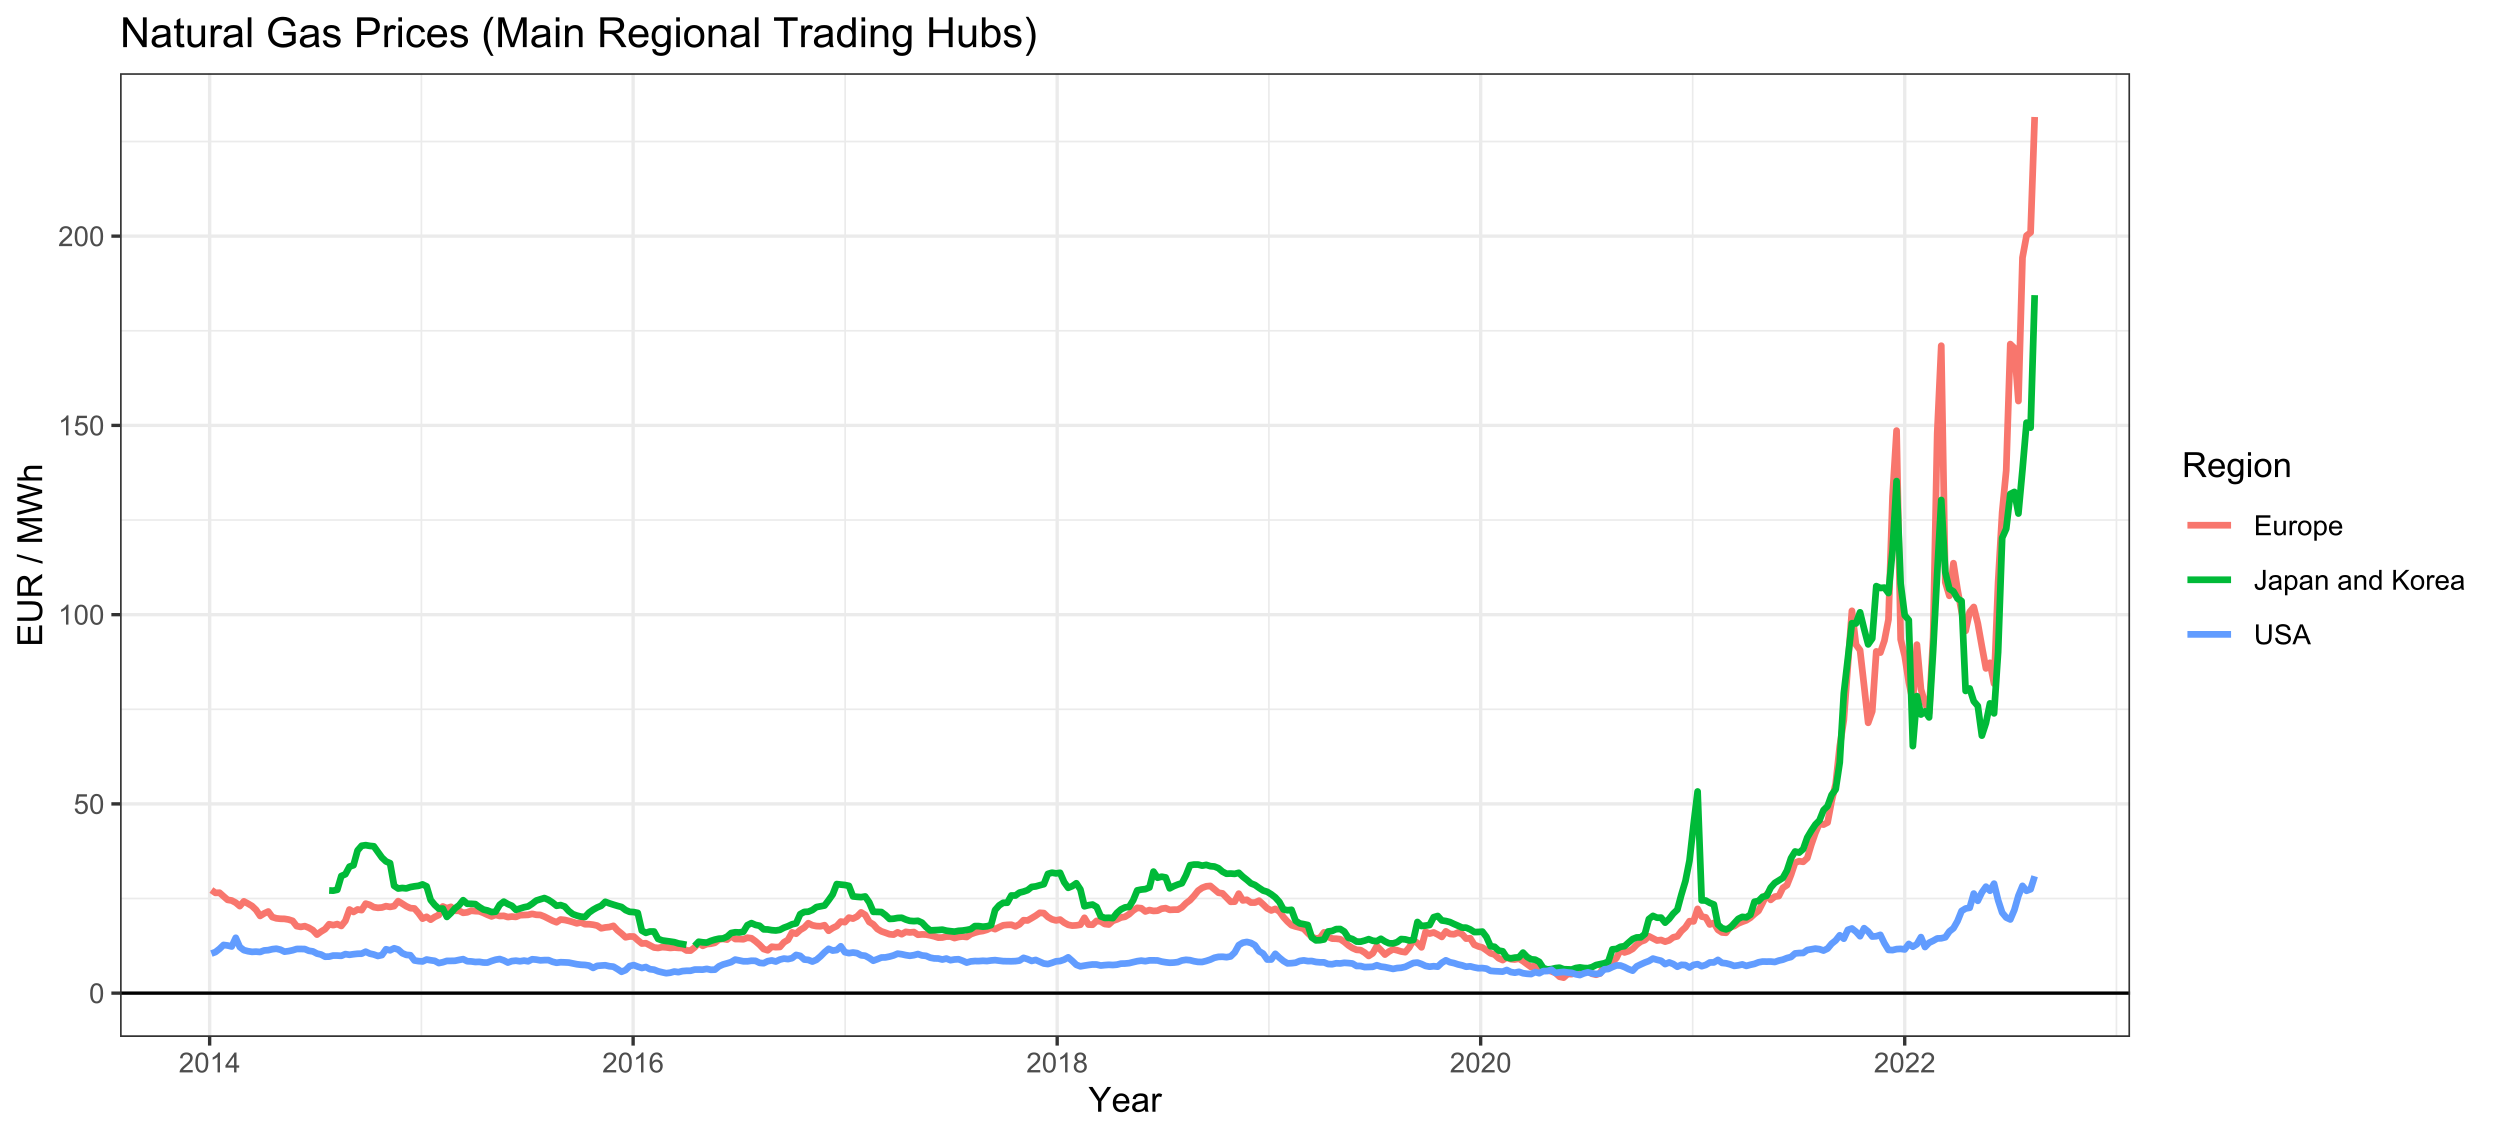 <?xml version="1.0" encoding="UTF-8"?>
<svg xmlns="http://www.w3.org/2000/svg" xmlns:xlink="http://www.w3.org/1999/xlink" width="792pt" height="360pt" viewBox="0 0 792 360" version="1.1">
<defs>
<g>
<symbol overflow="visible" id="glyph0-0">
<path style="stroke:none;" d="M 1.102 0 L 1.102 -5.5 L 5.5 -5.5 L 5.5 0 Z M 1.238 -0.137 L 5.363 -0.137 L 5.363 -5.363 L 1.238 -5.363 Z M 1.238 -0.137 "/>
</symbol>
<symbol overflow="visible" id="glyph0-1">
<path style="stroke:none;" d="M 0.367 -3.105 C 0.363 -3.848 0.438 -4.445 0.594 -4.902 C 0.742 -5.355 0.973 -5.707 1.277 -5.953 C 1.578 -6.199 1.957 -6.32 2.418 -6.324 C 2.754 -6.32 3.051 -6.254 3.309 -6.121 C 3.562 -5.984 3.773 -5.789 3.938 -5.531 C 4.102 -5.273 4.23 -4.961 4.328 -4.594 C 4.422 -4.227 4.469 -3.73 4.473 -3.105 C 4.469 -2.367 4.395 -1.77 4.242 -1.316 C 4.09 -0.859 3.863 -0.508 3.562 -0.262 C 3.258 -0.016 2.875 0.105 2.418 0.109 C 1.809 0.105 1.332 -0.109 0.988 -0.547 C 0.57 -1.066 0.363 -1.922 0.367 -3.105 Z M 1.16 -3.105 C 1.16 -2.07 1.281 -1.379 1.523 -1.039 C 1.766 -0.695 2.062 -0.527 2.418 -0.527 C 2.773 -0.527 3.074 -0.699 3.316 -1.043 C 3.559 -1.387 3.68 -2.074 3.68 -3.105 C 3.68 -4.145 3.559 -4.832 3.316 -5.172 C 3.074 -5.512 2.77 -5.684 2.41 -5.684 C 2.051 -5.684 1.77 -5.531 1.559 -5.234 C 1.293 -4.844 1.16 -4.137 1.16 -3.105 Z M 1.16 -3.105 "/>
</symbol>
<symbol overflow="visible" id="glyph0-2">
<path style="stroke:none;" d="M 0.367 -1.648 L 1.176 -1.719 C 1.234 -1.32 1.375 -1.023 1.594 -0.824 C 1.812 -0.625 2.078 -0.527 2.391 -0.527 C 2.762 -0.527 3.074 -0.668 3.336 -0.949 C 3.59 -1.23 3.719 -1.602 3.723 -2.066 C 3.719 -2.504 3.594 -2.852 3.348 -3.109 C 3.098 -3.363 2.773 -3.492 2.375 -3.492 C 2.125 -3.492 1.902 -3.434 1.703 -3.32 C 1.5 -3.207 1.344 -3.062 1.23 -2.883 L 0.504 -2.977 L 1.113 -6.215 L 4.246 -6.215 L 4.246 -5.473 L 1.73 -5.473 L 1.391 -3.781 C 1.766 -4.039 2.164 -4.172 2.582 -4.176 C 3.129 -4.172 3.594 -3.98 3.973 -3.605 C 4.352 -3.223 4.539 -2.734 4.543 -2.137 C 4.539 -1.562 4.375 -1.07 4.043 -0.656 C 3.637 -0.148 3.086 0.105 2.391 0.109 C 1.816 0.105 1.348 -0.051 0.984 -0.371 C 0.621 -0.691 0.414 -1.117 0.367 -1.648 Z M 0.367 -1.648 "/>
</symbol>
<symbol overflow="visible" id="glyph0-3">
<path style="stroke:none;" d="M 3.277 0 L 2.504 0 L 2.504 -4.93 C 2.316 -4.75 2.074 -4.574 1.773 -4.395 C 1.469 -4.215 1.195 -4.082 0.957 -3.996 L 0.957 -4.742 C 1.387 -4.941 1.766 -5.188 2.09 -5.48 C 2.414 -5.77 2.645 -6.051 2.781 -6.324 L 3.277 -6.324 Z M 3.277 0 "/>
</symbol>
<symbol overflow="visible" id="glyph0-4">
<path style="stroke:none;" d="M 4.43 -0.742 L 4.43 0 L 0.266 0 C 0.258 -0.188 0.289 -0.367 0.355 -0.539 C 0.461 -0.82 0.629 -1.098 0.863 -1.375 C 1.094 -1.648 1.434 -1.965 1.879 -2.328 C 2.562 -2.887 3.023 -3.332 3.266 -3.664 C 3.5 -3.988 3.621 -4.301 3.625 -4.594 C 3.621 -4.898 3.512 -5.156 3.297 -5.367 C 3.074 -5.578 2.789 -5.684 2.441 -5.684 C 2.066 -5.684 1.77 -5.57 1.547 -5.348 C 1.32 -5.125 1.207 -4.816 1.207 -4.422 L 0.414 -4.504 C 0.465 -5.094 0.668 -5.543 1.027 -5.855 C 1.379 -6.164 1.855 -6.32 2.457 -6.324 C 3.059 -6.32 3.539 -6.152 3.891 -5.82 C 4.242 -5.484 4.418 -5.07 4.422 -4.578 C 4.418 -4.32 4.367 -4.074 4.266 -3.832 C 4.164 -3.59 3.992 -3.332 3.754 -3.062 C 3.512 -2.793 3.113 -2.426 2.562 -1.957 C 2.094 -1.566 1.797 -1.301 1.664 -1.16 C 1.531 -1.02 1.422 -0.879 1.34 -0.742 Z M 4.43 -0.742 "/>
</symbol>
<symbol overflow="visible" id="glyph0-5">
<path style="stroke:none;" d="M 2.844 0 L 2.844 -1.508 L 0.113 -1.508 L 0.113 -2.219 L 2.988 -6.301 L 3.617 -6.301 L 3.617 -2.219 L 4.469 -2.219 L 4.469 -1.508 L 3.617 -1.508 L 3.617 0 Z M 2.844 -2.219 L 2.844 -5.059 L 0.871 -2.219 Z M 2.844 -2.219 "/>
</symbol>
<symbol overflow="visible" id="glyph0-6">
<path style="stroke:none;" d="M 4.379 -4.758 L 3.609 -4.695 C 3.539 -4.996 3.441 -5.219 3.316 -5.359 C 3.105 -5.574 2.848 -5.684 2.543 -5.688 C 2.297 -5.684 2.078 -5.617 1.895 -5.484 C 1.648 -5.305 1.457 -5.043 1.32 -4.703 C 1.176 -4.363 1.105 -3.879 1.102 -3.25 C 1.285 -3.531 1.512 -3.742 1.781 -3.879 C 2.051 -4.016 2.332 -4.082 2.629 -4.086 C 3.141 -4.082 3.578 -3.895 3.945 -3.516 C 4.305 -3.137 4.488 -2.645 4.492 -2.047 C 4.488 -1.648 4.402 -1.281 4.234 -0.941 C 4.062 -0.602 3.828 -0.34 3.531 -0.16 C 3.23 0.02 2.895 0.105 2.52 0.109 C 1.871 0.105 1.344 -0.129 0.941 -0.602 C 0.531 -1.074 0.328 -1.855 0.332 -2.949 C 0.328 -4.16 0.551 -5.047 1.004 -5.602 C 1.395 -6.082 1.926 -6.32 2.59 -6.324 C 3.086 -6.32 3.492 -6.184 3.809 -5.906 C 4.125 -5.629 4.312 -5.246 4.379 -4.758 Z M 1.219 -2.039 C 1.219 -1.773 1.273 -1.516 1.387 -1.273 C 1.5 -1.027 1.66 -0.844 1.863 -0.719 C 2.066 -0.59 2.277 -0.527 2.504 -0.527 C 2.828 -0.527 3.109 -0.656 3.348 -0.922 C 3.578 -1.184 3.695 -1.543 3.699 -2 C 3.695 -2.43 3.582 -2.773 3.352 -3.027 C 3.117 -3.273 2.824 -3.398 2.477 -3.402 C 2.121 -3.398 1.824 -3.273 1.582 -3.027 C 1.34 -2.773 1.219 -2.445 1.219 -2.039 Z M 1.219 -2.039 "/>
</symbol>
<symbol overflow="visible" id="glyph0-7">
<path style="stroke:none;" d="M 1.555 -3.418 C 1.23 -3.531 0.992 -3.699 0.84 -3.918 C 0.684 -4.133 0.609 -4.395 0.609 -4.699 C 0.609 -5.156 0.773 -5.539 1.102 -5.855 C 1.43 -6.164 1.867 -6.32 2.418 -6.324 C 2.969 -6.32 3.41 -6.16 3.746 -5.844 C 4.078 -5.523 4.246 -5.137 4.25 -4.68 C 4.246 -4.387 4.172 -4.133 4.02 -3.918 C 3.863 -3.699 3.629 -3.531 3.32 -3.418 C 3.707 -3.285 4 -3.082 4.203 -2.805 C 4.402 -2.52 4.504 -2.184 4.508 -1.801 C 4.504 -1.258 4.312 -0.805 3.934 -0.441 C 3.551 -0.074 3.051 0.105 2.434 0.109 C 1.809 0.105 1.309 -0.074 0.926 -0.441 C 0.543 -0.809 0.352 -1.27 0.355 -1.82 C 0.352 -2.23 0.457 -2.574 0.668 -2.852 C 0.875 -3.125 1.168 -3.312 1.555 -3.418 Z M 1.402 -4.727 C 1.398 -4.426 1.496 -4.184 1.688 -3.996 C 1.879 -3.805 2.129 -3.707 2.438 -3.711 C 2.734 -3.707 2.977 -3.801 3.168 -3.992 C 3.355 -4.176 3.449 -4.406 3.453 -4.684 C 3.449 -4.965 3.352 -5.203 3.16 -5.398 C 2.961 -5.586 2.719 -5.684 2.43 -5.688 C 2.129 -5.684 1.883 -5.59 1.691 -5.402 C 1.496 -5.215 1.398 -4.988 1.402 -4.727 Z M 1.152 -1.816 C 1.148 -1.598 1.199 -1.383 1.309 -1.176 C 1.41 -0.969 1.566 -0.809 1.773 -0.695 C 1.98 -0.582 2.203 -0.527 2.441 -0.527 C 2.809 -0.527 3.113 -0.645 3.355 -0.883 C 3.594 -1.121 3.715 -1.426 3.719 -1.793 C 3.715 -2.164 3.59 -2.469 3.344 -2.715 C 3.094 -2.957 2.785 -3.082 2.414 -3.082 C 2.051 -3.082 1.75 -2.961 1.512 -2.719 C 1.27 -2.477 1.148 -2.176 1.152 -1.816 Z M 1.152 -1.816 "/>
</symbol>
<symbol overflow="visible" id="glyph0-8">
<path style="stroke:none;" d="M 0.695 0 L 0.695 -6.301 L 5.25 -6.301 L 5.25 -5.555 L 1.531 -5.555 L 1.531 -3.625 L 5.016 -3.625 L 5.016 -2.887 L 1.531 -2.887 L 1.531 -0.742 L 5.398 -0.742 L 5.398 0 Z M 0.695 0 "/>
</symbol>
<symbol overflow="visible" id="glyph0-9">
<path style="stroke:none;" d="M 3.57 0 L 3.57 -0.672 C 3.211 -0.156 2.73 0.098 2.121 0.102 C 1.852 0.098 1.598 0.051 1.367 -0.051 C 1.133 -0.152 0.961 -0.281 0.848 -0.441 C 0.734 -0.594 0.656 -0.785 0.609 -1.016 C 0.578 -1.164 0.562 -1.406 0.562 -1.734 L 0.562 -4.562 L 1.336 -4.562 L 1.336 -2.031 C 1.336 -1.625 1.352 -1.352 1.383 -1.215 C 1.43 -1.008 1.531 -0.848 1.691 -0.734 C 1.848 -0.617 2.043 -0.562 2.277 -0.562 C 2.508 -0.562 2.727 -0.621 2.93 -0.738 C 3.133 -0.855 3.273 -1.016 3.359 -1.227 C 3.441 -1.43 3.484 -1.727 3.488 -2.117 L 3.488 -4.562 L 4.262 -4.562 L 4.262 0 Z M 3.57 0 "/>
</symbol>
<symbol overflow="visible" id="glyph0-10">
<path style="stroke:none;" d="M 0.57 0 L 0.57 -4.562 L 1.266 -4.562 L 1.266 -3.871 C 1.445 -4.191 1.609 -4.406 1.758 -4.512 C 1.906 -4.613 2.07 -4.664 2.258 -4.668 C 2.516 -4.664 2.781 -4.582 3.051 -4.418 L 2.785 -3.699 C 2.59 -3.809 2.402 -3.867 2.219 -3.867 C 2.047 -3.867 1.895 -3.816 1.762 -3.715 C 1.625 -3.613 1.527 -3.473 1.473 -3.293 C 1.383 -3.016 1.34 -2.715 1.344 -2.391 L 1.344 0 Z M 0.57 0 "/>
</symbol>
<symbol overflow="visible" id="glyph0-11">
<path style="stroke:none;" d="M 0.293 -2.281 C 0.293 -3.125 0.527 -3.754 0.996 -4.16 C 1.387 -4.496 1.863 -4.664 2.434 -4.668 C 3.059 -4.664 3.57 -4.457 3.969 -4.051 C 4.363 -3.637 4.562 -3.07 4.566 -2.348 C 4.562 -1.758 4.477 -1.297 4.301 -0.961 C 4.125 -0.625 3.867 -0.363 3.535 -0.176 C 3.195 0.008 2.828 0.098 2.434 0.102 C 1.789 0.098 1.273 -0.102 0.883 -0.512 C 0.488 -0.918 0.293 -1.508 0.293 -2.281 Z M 1.086 -2.281 C 1.082 -1.695 1.211 -1.258 1.469 -0.969 C 1.723 -0.672 2.043 -0.527 2.434 -0.531 C 2.812 -0.527 3.133 -0.672 3.391 -0.969 C 3.645 -1.258 3.773 -1.707 3.773 -2.309 C 3.773 -2.871 3.645 -3.297 3.387 -3.59 C 3.129 -3.879 2.809 -4.023 2.434 -4.027 C 2.043 -4.023 1.723 -3.879 1.469 -3.594 C 1.211 -3.301 1.082 -2.863 1.086 -2.281 Z M 1.086 -2.281 "/>
</symbol>
<symbol overflow="visible" id="glyph0-12">
<path style="stroke:none;" d="M 0.578 1.75 L 0.578 -4.562 L 1.285 -4.562 L 1.285 -3.969 C 1.449 -4.199 1.637 -4.375 1.848 -4.492 C 2.051 -4.605 2.305 -4.664 2.609 -4.668 C 2.992 -4.664 3.336 -4.562 3.637 -4.367 C 3.934 -4.164 4.16 -3.883 4.312 -3.516 C 4.465 -3.148 4.539 -2.746 4.543 -2.316 C 4.539 -1.848 4.457 -1.43 4.289 -1.055 C 4.121 -0.68 3.875 -0.391 3.559 -0.195 C 3.238 0.004 2.902 0.098 2.551 0.102 C 2.289 0.098 2.059 0.047 1.855 -0.059 C 1.648 -0.168 1.48 -0.305 1.352 -0.473 L 1.352 1.75 Z M 1.281 -2.258 C 1.277 -1.664 1.395 -1.23 1.637 -0.953 C 1.871 -0.668 2.16 -0.527 2.5 -0.531 C 2.84 -0.527 3.133 -0.672 3.383 -0.969 C 3.625 -1.258 3.75 -1.711 3.75 -2.32 C 3.75 -2.898 3.629 -3.332 3.391 -3.625 C 3.152 -3.914 2.867 -4.059 2.535 -4.062 C 2.203 -4.059 1.91 -3.906 1.66 -3.598 C 1.402 -3.289 1.277 -2.84 1.281 -2.258 Z M 1.281 -2.258 "/>
</symbol>
<symbol overflow="visible" id="glyph0-13">
<path style="stroke:none;" d="M 3.703 -1.469 L 4.504 -1.371 C 4.375 -0.902 4.141 -0.539 3.801 -0.285 C 3.461 -0.027 3.027 0.098 2.496 0.102 C 1.828 0.098 1.297 -0.102 0.906 -0.512 C 0.512 -0.918 0.316 -1.496 0.32 -2.242 C 0.316 -3.008 0.516 -3.605 0.914 -4.031 C 1.309 -4.453 1.82 -4.664 2.453 -4.668 C 3.059 -4.664 3.555 -4.457 3.945 -4.043 C 4.328 -3.629 4.523 -3.043 4.527 -2.289 C 4.523 -2.242 4.523 -2.176 4.523 -2.086 L 1.121 -2.086 C 1.145 -1.582 1.289 -1.195 1.547 -0.93 C 1.801 -0.66 2.117 -0.527 2.5 -0.531 C 2.781 -0.527 3.023 -0.602 3.227 -0.754 C 3.426 -0.902 3.586 -1.141 3.703 -1.469 Z M 1.164 -2.719 L 3.711 -2.719 C 3.672 -3.102 3.578 -3.387 3.422 -3.582 C 3.172 -3.879 2.852 -4.031 2.461 -4.031 C 2.105 -4.031 1.805 -3.91 1.566 -3.672 C 1.32 -3.434 1.188 -3.117 1.164 -2.719 Z M 1.164 -2.719 "/>
</symbol>
<symbol overflow="visible" id="glyph0-14">
<path style="stroke:none;" d="M 0.254 -1.789 L 1.004 -1.891 C 1.02 -1.406 1.109 -1.078 1.273 -0.902 C 1.43 -0.723 1.652 -0.633 1.941 -0.637 C 2.148 -0.633 2.332 -0.68 2.484 -0.781 C 2.633 -0.875 2.734 -1.008 2.797 -1.172 C 2.852 -1.336 2.883 -1.598 2.883 -1.961 L 2.883 -6.301 L 3.719 -6.301 L 3.719 -2.008 C 3.715 -1.477 3.652 -1.066 3.527 -0.781 C 3.398 -0.488 3.195 -0.27 2.918 -0.117 C 2.641 0.031 2.316 0.105 1.945 0.109 C 1.391 0.105 0.965 -0.051 0.676 -0.367 C 0.379 -0.684 0.238 -1.156 0.254 -1.789 Z M 0.254 -1.789 "/>
</symbol>
<symbol overflow="visible" id="glyph0-15">
<path style="stroke:none;" d="M 3.559 -0.562 C 3.27 -0.32 2.996 -0.148 2.73 -0.047 C 2.465 0.051 2.18 0.098 1.879 0.102 C 1.375 0.098 0.988 -0.02 0.719 -0.266 C 0.449 -0.508 0.316 -0.82 0.316 -1.203 C 0.316 -1.422 0.367 -1.629 0.469 -1.816 C 0.57 -2 0.703 -2.148 0.871 -2.262 C 1.031 -2.371 1.215 -2.453 1.426 -2.516 C 1.574 -2.551 1.805 -2.59 2.113 -2.629 C 2.734 -2.703 3.195 -2.793 3.492 -2.895 C 3.492 -3 3.492 -3.066 3.496 -3.098 C 3.492 -3.41 3.418 -3.633 3.277 -3.766 C 3.074 -3.938 2.781 -4.023 2.398 -4.027 C 2.031 -4.023 1.762 -3.961 1.59 -3.836 C 1.414 -3.707 1.289 -3.48 1.207 -3.16 L 0.453 -3.262 C 0.516 -3.582 0.629 -3.844 0.789 -4.043 C 0.945 -4.242 1.172 -4.395 1.473 -4.504 C 1.77 -4.609 2.117 -4.664 2.508 -4.668 C 2.898 -4.664 3.215 -4.617 3.457 -4.527 C 3.699 -4.434 3.879 -4.32 3.996 -4.184 C 4.109 -4.043 4.188 -3.867 4.238 -3.656 C 4.258 -3.523 4.27 -3.285 4.273 -2.945 L 4.273 -1.914 C 4.27 -1.191 4.289 -0.734 4.324 -0.547 C 4.355 -0.352 4.418 -0.172 4.52 0 L 3.711 0 C 3.629 -0.16 3.578 -0.348 3.559 -0.562 Z M 3.492 -2.289 C 3.211 -2.172 2.789 -2.074 2.23 -2 C 1.91 -1.949 1.684 -1.898 1.555 -1.844 C 1.422 -1.785 1.32 -1.699 1.25 -1.59 C 1.176 -1.477 1.141 -1.355 1.145 -1.227 C 1.141 -1.016 1.219 -0.844 1.379 -0.707 C 1.531 -0.57 1.762 -0.504 2.062 -0.504 C 2.359 -0.504 2.621 -0.566 2.855 -0.699 C 3.086 -0.824 3.258 -1.004 3.367 -1.234 C 3.449 -1.406 3.492 -1.664 3.492 -2.008 Z M 3.492 -2.289 "/>
</symbol>
<symbol overflow="visible" id="glyph0-16">
<path style="stroke:none;" d="M 0.578 0 L 0.578 -4.562 L 1.277 -4.562 L 1.277 -3.914 C 1.609 -4.414 2.09 -4.664 2.727 -4.668 C 3 -4.664 3.254 -4.613 3.484 -4.52 C 3.715 -4.418 3.887 -4.289 4.004 -4.129 C 4.113 -3.969 4.195 -3.777 4.246 -3.559 C 4.273 -3.41 4.289 -3.16 4.289 -2.805 L 4.289 0 L 3.516 0 L 3.516 -2.777 C 3.516 -3.09 3.484 -3.324 3.426 -3.484 C 3.363 -3.637 3.258 -3.762 3.105 -3.855 C 2.949 -3.949 2.77 -3.996 2.566 -3.996 C 2.234 -3.996 1.949 -3.891 1.711 -3.68 C 1.469 -3.469 1.348 -3.07 1.352 -2.492 L 1.352 0 Z M 0.578 0 "/>
</symbol>
<symbol overflow="visible" id="glyph0-17">
<path style="stroke:none;" d=""/>
</symbol>
<symbol overflow="visible" id="glyph0-18">
<path style="stroke:none;" d="M 3.539 0 L 3.539 -0.574 C 3.25 -0.125 2.824 0.098 2.266 0.102 C 1.898 0.098 1.562 0 1.262 -0.199 C 0.953 -0.398 0.719 -0.676 0.551 -1.039 C 0.383 -1.395 0.297 -1.809 0.301 -2.277 C 0.297 -2.73 0.375 -3.145 0.527 -3.516 C 0.68 -3.887 0.906 -4.172 1.211 -4.371 C 1.512 -4.566 1.852 -4.664 2.23 -4.668 C 2.5 -4.664 2.746 -4.605 2.965 -4.492 C 3.18 -4.375 3.352 -4.223 3.488 -4.039 L 3.488 -6.301 L 4.258 -6.301 L 4.258 0 Z M 1.094 -2.277 C 1.09 -1.691 1.215 -1.254 1.465 -0.965 C 1.711 -0.672 2 -0.527 2.336 -0.531 C 2.672 -0.527 2.961 -0.664 3.199 -0.945 C 3.434 -1.219 3.551 -1.641 3.555 -2.211 C 3.551 -2.832 3.43 -3.293 3.191 -3.586 C 2.949 -3.879 2.652 -4.023 2.305 -4.027 C 1.957 -4.023 1.672 -3.883 1.441 -3.605 C 1.207 -3.32 1.09 -2.879 1.094 -2.277 Z M 1.094 -2.277 "/>
</symbol>
<symbol overflow="visible" id="glyph0-19">
<path style="stroke:none;" d="M 0.645 0 L 0.645 -6.301 L 1.477 -6.301 L 1.477 -3.176 L 4.605 -6.301 L 5.738 -6.301 L 3.094 -3.746 L 5.852 0 L 4.754 0 L 2.508 -3.188 L 1.477 -2.184 L 1.477 0 Z M 0.645 0 "/>
</symbol>
<symbol overflow="visible" id="glyph0-20">
<path style="stroke:none;" d="M 4.812 -6.301 L 5.645 -6.301 L 5.645 -2.66 C 5.641 -2.027 5.57 -1.523 5.43 -1.152 C 5.285 -0.777 5.027 -0.473 4.652 -0.242 C 4.277 -0.008 3.785 0.105 3.184 0.109 C 2.59 0.105 2.109 0.008 1.734 -0.195 C 1.359 -0.398 1.09 -0.695 0.93 -1.082 C 0.77 -1.465 0.691 -1.992 0.691 -2.66 L 0.691 -6.301 L 1.527 -6.301 L 1.527 -2.664 C 1.523 -2.113 1.574 -1.711 1.68 -1.453 C 1.777 -1.195 1.953 -0.996 2.203 -0.855 C 2.449 -0.715 2.75 -0.645 3.109 -0.645 C 3.723 -0.645 4.16 -0.781 4.422 -1.059 C 4.68 -1.336 4.809 -1.871 4.812 -2.664 Z M 4.812 -6.301 "/>
</symbol>
<symbol overflow="visible" id="glyph0-21">
<path style="stroke:none;" d="M 0.395 -2.023 L 1.18 -2.094 C 1.215 -1.773 1.305 -1.516 1.441 -1.316 C 1.574 -1.113 1.785 -0.949 2.074 -0.828 C 2.359 -0.699 2.68 -0.637 3.043 -0.641 C 3.355 -0.637 3.637 -0.684 3.883 -0.781 C 4.125 -0.875 4.305 -1.008 4.426 -1.172 C 4.543 -1.336 4.605 -1.516 4.605 -1.711 C 4.605 -1.906 4.547 -2.078 4.434 -2.227 C 4.316 -2.375 4.129 -2.5 3.867 -2.602 C 3.695 -2.664 3.32 -2.766 2.746 -2.906 C 2.164 -3.047 1.758 -3.176 1.531 -3.301 C 1.227 -3.453 1.004 -3.648 0.855 -3.887 C 0.707 -4.117 0.633 -4.379 0.637 -4.672 C 0.633 -4.984 0.723 -5.281 0.906 -5.562 C 1.082 -5.836 1.344 -6.047 1.695 -6.191 C 2.039 -6.332 2.426 -6.402 2.852 -6.406 C 3.316 -6.402 3.73 -6.328 4.09 -6.18 C 4.445 -6.027 4.719 -5.805 4.91 -5.516 C 5.102 -5.219 5.203 -4.891 5.219 -4.523 L 4.422 -4.465 C 4.375 -4.863 4.23 -5.164 3.984 -5.367 C 3.734 -5.57 3.367 -5.672 2.887 -5.672 C 2.383 -5.672 2.016 -5.578 1.785 -5.395 C 1.555 -5.207 1.441 -4.984 1.441 -4.727 C 1.441 -4.496 1.52 -4.309 1.684 -4.168 C 1.84 -4.02 2.262 -3.871 2.941 -3.719 C 3.617 -3.562 4.082 -3.43 4.336 -3.316 C 4.703 -3.145 4.973 -2.93 5.148 -2.672 C 5.32 -2.414 5.406 -2.113 5.41 -1.777 C 5.406 -1.441 5.312 -1.129 5.121 -0.832 C 4.93 -0.535 4.652 -0.301 4.293 -0.137 C 3.93 0.027 3.527 0.105 3.082 0.109 C 2.512 0.105 2.031 0.023 1.648 -0.141 C 1.258 -0.305 0.957 -0.555 0.742 -0.891 C 0.52 -1.223 0.402 -1.598 0.395 -2.023 Z M 0.395 -2.023 "/>
</symbol>
<symbol overflow="visible" id="glyph0-22">
<path style="stroke:none;" d="M -0.012 0 L 2.406 -6.301 L 3.305 -6.301 L 5.883 0 L 4.934 0 L 4.199 -1.906 L 1.562 -1.906 L 0.871 0 Z M 1.805 -2.586 L 3.941 -2.586 L 3.281 -4.332 C 3.078 -4.855 2.93 -5.293 2.836 -5.637 C 2.754 -5.23 2.641 -4.828 2.496 -4.434 Z M 1.805 -2.586 "/>
</symbol>
<symbol overflow="visible" id="glyph1-0">
<path style="stroke:none;" d="M 1.375 0 L 1.375 -6.875 L 6.875 -6.875 L 6.875 0 Z M 1.547 -0.172 L 6.703 -0.172 L 6.703 -6.703 L 1.547 -6.703 Z M 1.547 -0.172 "/>
</symbol>
<symbol overflow="visible" id="glyph1-1">
<path style="stroke:none;" d="M 3.066 0 L 3.066 -3.336 L 0.031 -7.875 L 1.301 -7.875 L 2.852 -5.5 C 3.137 -5.055 3.402 -4.609 3.652 -4.168 C 3.887 -4.574 4.176 -5.039 4.512 -5.559 L 6.039 -7.875 L 7.25 -7.875 L 4.109 -3.336 L 4.109 0 Z M 3.066 0 "/>
</symbol>
<symbol overflow="visible" id="glyph1-2">
<path style="stroke:none;" d="M 4.629 -1.836 L 5.629 -1.715 C 5.469 -1.125 5.176 -0.672 4.75 -0.352 C 4.324 -0.031 3.781 0.129 3.121 0.129 C 2.281 0.129 1.617 -0.125 1.133 -0.641 C 0.641 -1.152 0.398 -1.875 0.402 -2.805 C 0.398 -3.762 0.645 -4.504 1.145 -5.035 C 1.637 -5.562 2.277 -5.828 3.066 -5.832 C 3.824 -5.828 4.449 -5.57 4.934 -5.051 C 5.418 -4.531 5.66 -3.801 5.66 -2.863 C 5.66 -2.805 5.656 -2.719 5.656 -2.605 L 1.402 -2.605 C 1.434 -1.977 1.613 -1.496 1.934 -1.164 C 2.25 -0.828 2.645 -0.66 3.125 -0.664 C 3.477 -0.66 3.781 -0.754 4.031 -0.945 C 4.281 -1.129 4.48 -1.426 4.629 -1.836 Z M 1.457 -3.398 L 4.641 -3.398 C 4.598 -3.879 4.473 -4.238 4.273 -4.48 C 3.961 -4.852 3.562 -5.039 3.078 -5.039 C 2.629 -5.039 2.258 -4.891 1.957 -4.594 C 1.652 -4.297 1.484 -3.898 1.457 -3.398 Z M 1.457 -3.398 "/>
</symbol>
<symbol overflow="visible" id="glyph1-3">
<path style="stroke:none;" d="M 4.445 -0.703 C 4.086 -0.398 3.742 -0.184 3.414 -0.059 C 3.082 0.066 2.727 0.129 2.348 0.129 C 1.719 0.129 1.238 -0.023 0.902 -0.328 C 0.566 -0.633 0.398 -1.023 0.398 -1.504 C 0.398 -1.781 0.461 -2.035 0.586 -2.27 C 0.711 -2.496 0.875 -2.684 1.086 -2.824 C 1.289 -2.965 1.523 -3.07 1.781 -3.141 C 1.969 -3.191 2.254 -3.238 2.641 -3.289 C 3.418 -3.375 3.992 -3.488 4.367 -3.621 C 4.367 -3.754 4.371 -3.836 4.371 -3.871 C 4.371 -4.266 4.277 -4.543 4.098 -4.703 C 3.848 -4.918 3.48 -5.027 2.996 -5.031 C 2.539 -5.027 2.203 -4.949 1.988 -4.793 C 1.77 -4.633 1.609 -4.352 1.508 -3.949 L 0.562 -4.078 C 0.648 -4.48 0.789 -4.805 0.988 -5.055 C 1.184 -5.301 1.469 -5.492 1.844 -5.629 C 2.215 -5.762 2.645 -5.828 3.137 -5.832 C 3.621 -5.828 4.02 -5.773 4.324 -5.66 C 4.629 -5.543 4.852 -5.398 4.996 -5.227 C 5.137 -5.055 5.238 -4.836 5.297 -4.57 C 5.328 -4.406 5.344 -4.109 5.344 -3.68 L 5.344 -2.391 C 5.344 -1.492 5.363 -0.922 5.406 -0.684 C 5.445 -0.445 5.527 -0.219 5.648 0 L 4.641 0 C 4.539 -0.199 4.473 -0.434 4.445 -0.703 Z M 4.367 -2.863 C 4.012 -2.719 3.488 -2.598 2.789 -2.496 C 2.391 -2.438 2.105 -2.371 1.941 -2.301 C 1.773 -2.227 1.648 -2.121 1.562 -1.988 C 1.473 -1.848 1.43 -1.695 1.43 -1.531 C 1.43 -1.27 1.527 -1.055 1.723 -0.887 C 1.918 -0.711 2.203 -0.625 2.578 -0.629 C 2.949 -0.625 3.277 -0.707 3.57 -0.871 C 3.859 -1.031 4.074 -1.254 4.211 -1.543 C 4.312 -1.754 4.363 -2.078 4.367 -2.508 Z M 4.367 -2.863 "/>
</symbol>
<symbol overflow="visible" id="glyph1-4">
<path style="stroke:none;" d="M 0.715 0 L 0.715 -5.703 L 1.586 -5.703 L 1.586 -4.84 C 1.805 -5.242 2.008 -5.508 2.199 -5.637 C 2.383 -5.766 2.59 -5.828 2.82 -5.832 C 3.141 -5.828 3.473 -5.727 3.812 -5.523 L 3.48 -4.625 C 3.242 -4.762 3.004 -4.832 2.773 -4.836 C 2.555 -4.832 2.363 -4.77 2.199 -4.645 C 2.027 -4.516 1.91 -4.34 1.844 -4.113 C 1.73 -3.77 1.676 -3.391 1.68 -2.984 L 1.68 0 Z M 0.715 0 "/>
</symbol>
<symbol overflow="visible" id="glyph1-5">
<path style="stroke:none;" d="M 0.863 0 L 0.863 -7.875 L 4.355 -7.875 C 5.055 -7.875 5.59 -7.801 5.957 -7.66 C 6.32 -7.516 6.613 -7.266 6.832 -6.91 C 7.051 -6.551 7.16 -6.156 7.16 -5.727 C 7.16 -5.164 6.977 -4.695 6.617 -4.312 C 6.25 -3.93 5.691 -3.684 4.941 -3.582 C 5.215 -3.445 5.426 -3.316 5.57 -3.191 C 5.871 -2.91 6.16 -2.562 6.434 -2.145 L 7.805 0 L 6.492 0 L 5.453 -1.637 C 5.145 -2.105 4.895 -2.469 4.699 -2.723 C 4.504 -2.969 4.328 -3.145 4.172 -3.246 C 4.016 -3.348 3.855 -3.418 3.695 -3.461 C 3.574 -3.48 3.383 -3.492 3.117 -3.496 L 1.906 -3.496 L 1.906 0 Z M 1.906 -4.398 L 4.148 -4.398 C 4.621 -4.395 4.992 -4.445 5.262 -4.547 C 5.531 -4.645 5.734 -4.801 5.875 -5.02 C 6.012 -5.234 6.082 -5.469 6.086 -5.727 C 6.082 -6.094 5.945 -6.402 5.68 -6.645 C 5.406 -6.883 4.98 -7 4.398 -7.004 L 1.906 -7.004 Z M 1.906 -4.398 "/>
</symbol>
<symbol overflow="visible" id="glyph1-6">
<path style="stroke:none;" d="M 0.547 0.473 L 1.488 0.613 C 1.527 0.898 1.637 1.109 1.816 1.246 C 2.055 1.422 2.379 1.512 2.797 1.516 C 3.242 1.512 3.59 1.422 3.832 1.246 C 4.074 1.062 4.238 0.812 4.328 0.492 C 4.379 0.297 4.402 -0.113 4.398 -0.746 C 3.973 -0.246 3.445 0 2.82 0 C 2.031 0 1.426 -0.281 1 -0.848 C 0.566 -1.41 0.352 -2.09 0.355 -2.883 C 0.352 -3.426 0.449 -3.926 0.648 -4.391 C 0.844 -4.848 1.129 -5.203 1.504 -5.457 C 1.875 -5.703 2.316 -5.828 2.824 -5.832 C 3.496 -5.828 4.051 -5.559 4.492 -5.016 L 4.492 -5.703 L 5.383 -5.703 L 5.383 -0.773 C 5.379 0.113 5.289 0.742 5.109 1.113 C 4.93 1.484 4.641 1.777 4.25 1.992 C 3.855 2.207 3.375 2.312 2.805 2.316 C 2.121 2.312 1.57 2.16 1.152 1.855 C 0.734 1.547 0.531 1.086 0.547 0.473 Z M 1.348 -2.953 C 1.348 -2.203 1.496 -1.656 1.793 -1.316 C 2.09 -0.969 2.461 -0.797 2.91 -0.801 C 3.352 -0.797 3.723 -0.969 4.027 -1.312 C 4.324 -1.656 4.477 -2.191 4.48 -2.922 C 4.477 -3.617 4.32 -4.145 4.016 -4.5 C 3.703 -4.852 3.332 -5.027 2.895 -5.031 C 2.465 -5.027 2.098 -4.852 1.797 -4.508 C 1.496 -4.156 1.348 -3.641 1.348 -2.953 Z M 1.348 -2.953 "/>
</symbol>
<symbol overflow="visible" id="glyph1-7">
<path style="stroke:none;" d="M 0.73 -6.762 L 0.73 -7.875 L 1.695 -7.875 L 1.695 -6.762 Z M 0.73 0 L 0.73 -5.703 L 1.695 -5.703 L 1.695 0 Z M 0.73 0 "/>
</symbol>
<symbol overflow="visible" id="glyph1-8">
<path style="stroke:none;" d="M 0.367 -2.852 C 0.363 -3.906 0.656 -4.688 1.246 -5.199 C 1.734 -5.617 2.332 -5.828 3.039 -5.832 C 3.82 -5.828 4.461 -5.574 4.961 -5.062 C 5.457 -4.547 5.707 -3.836 5.711 -2.934 C 5.707 -2.195 5.598 -1.617 5.379 -1.199 C 5.156 -0.777 4.832 -0.449 4.414 -0.219 C 3.992 0.016 3.535 0.129 3.039 0.129 C 2.238 0.129 1.594 -0.125 1.105 -0.637 C 0.609 -1.148 0.363 -1.887 0.367 -2.852 Z M 1.359 -2.852 C 1.359 -2.121 1.516 -1.574 1.836 -1.211 C 2.152 -0.844 2.555 -0.66 3.039 -0.664 C 3.516 -0.66 3.914 -0.844 4.234 -1.211 C 4.551 -1.574 4.711 -2.133 4.715 -2.883 C 4.711 -3.586 4.551 -4.117 4.234 -4.484 C 3.91 -4.844 3.512 -5.027 3.039 -5.031 C 2.555 -5.027 2.152 -4.848 1.836 -4.488 C 1.516 -4.129 1.359 -3.582 1.359 -2.852 Z M 1.359 -2.852 "/>
</symbol>
<symbol overflow="visible" id="glyph1-9">
<path style="stroke:none;" d="M 0.727 0 L 0.727 -5.703 L 1.594 -5.703 L 1.594 -4.895 C 2.012 -5.516 2.617 -5.828 3.41 -5.832 C 3.754 -5.828 4.066 -5.766 4.355 -5.645 C 4.641 -5.52 4.859 -5.359 5.004 -5.16 C 5.145 -4.957 5.242 -4.719 5.305 -4.445 C 5.336 -4.266 5.355 -3.953 5.359 -3.508 L 5.359 0 L 4.395 0 L 4.395 -3.469 C 4.395 -3.863 4.355 -4.156 4.281 -4.352 C 4.203 -4.543 4.07 -4.699 3.879 -4.82 C 3.688 -4.934 3.461 -4.992 3.207 -4.996 C 2.793 -4.992 2.438 -4.859 2.141 -4.602 C 1.836 -4.336 1.688 -3.844 1.691 -3.117 L 1.691 0 Z M 0.727 0 "/>
</symbol>
<symbol overflow="visible" id="glyph2-0">
<path style="stroke:none;" d="M 0 -1.375 L -6.875 -1.375 L -6.875 -6.875 L 0 -6.875 Z M -0.172 -1.547 L -0.172 -6.703 L -6.703 -6.703 L -6.703 -1.547 Z M -0.172 -1.547 "/>
</symbol>
<symbol overflow="visible" id="glyph2-1">
<path style="stroke:none;" d="M 0 -0.871 L -7.875 -0.871 L -7.875 -6.562 L -6.945 -6.562 L -6.945 -1.914 L -4.531 -1.914 L -4.531 -6.27 L -3.609 -6.27 L -3.609 -1.914 L -0.93 -1.914 L -0.93 -6.746 L 0 -6.746 Z M 0 -0.871 "/>
</symbol>
<symbol overflow="visible" id="glyph2-2">
<path style="stroke:none;" d="M -7.875 -6.016 L -7.875 -7.059 L -3.324 -7.059 C -2.527 -7.055 -1.898 -6.965 -1.438 -6.789 C -0.969 -6.605 -0.594 -6.281 -0.305 -5.816 C -0.016 -5.348 0.129 -4.734 0.133 -3.98 C 0.129 -3.238 0.004 -2.637 -0.246 -2.168 C -0.5 -1.699 -0.867 -1.363 -1.352 -1.164 C -1.832 -0.961 -2.488 -0.859 -3.324 -0.863 L -7.875 -0.863 L -7.875 -1.906 L -3.328 -1.906 C -2.645 -1.902 -2.141 -1.969 -1.816 -2.098 C -1.492 -2.223 -1.242 -2.441 -1.066 -2.754 C -0.891 -3.062 -0.801 -3.441 -0.805 -3.891 C -0.801 -4.656 -0.977 -5.199 -1.324 -5.527 C -1.672 -5.848 -2.34 -6.012 -3.328 -6.016 Z M -7.875 -6.016 "/>
</symbol>
<symbol overflow="visible" id="glyph2-3">
<path style="stroke:none;" d="M 0 -0.863 L -7.875 -0.863 L -7.875 -4.355 C -7.875 -5.055 -7.801 -5.59 -7.66 -5.957 C -7.516 -6.32 -7.266 -6.613 -6.91 -6.832 C -6.551 -7.051 -6.156 -7.16 -5.727 -7.16 C -5.164 -7.16 -4.695 -6.977 -4.312 -6.617 C -3.93 -6.25 -3.684 -5.691 -3.582 -4.941 C -3.445 -5.215 -3.316 -5.426 -3.191 -5.57 C -2.906 -5.871 -2.559 -6.16 -2.145 -6.434 L 0 -7.805 L 0 -6.492 L -1.637 -5.453 C -2.105 -5.145 -2.469 -4.895 -2.723 -4.699 C -2.969 -4.504 -3.145 -4.328 -3.246 -4.172 C -3.348 -4.016 -3.418 -3.855 -3.457 -3.695 C -3.48 -3.574 -3.492 -3.383 -3.496 -3.117 L -3.496 -1.906 L 0 -1.906 Z M -4.398 -1.906 L -4.398 -4.148 C -4.395 -4.621 -4.445 -4.992 -4.547 -5.262 C -4.645 -5.531 -4.801 -5.734 -5.02 -5.875 C -5.234 -6.012 -5.469 -6.082 -5.727 -6.086 C -6.094 -6.082 -6.402 -5.945 -6.645 -5.68 C -6.883 -5.406 -7 -4.98 -7.004 -4.398 L -7.004 -1.906 Z M -4.398 -1.906 "/>
</symbol>
<symbol overflow="visible" id="glyph2-4">
<path style="stroke:none;" d=""/>
</symbol>
<symbol overflow="visible" id="glyph2-5">
<path style="stroke:none;" d="M 0.133 0 L -8.008 -2.281 L -8.008 -3.055 L 0.133 -0.777 Z M 0.133 0 "/>
</symbol>
<symbol overflow="visible" id="glyph2-6">
<path style="stroke:none;" d="M 0 -0.816 L -7.875 -0.816 L -7.875 -2.387 L -2.297 -4.25 C -1.777 -4.418 -1.387 -4.543 -1.133 -4.625 C -1.414 -4.711 -1.836 -4.852 -2.395 -5.043 L -7.875 -6.93 L -7.875 -8.332 L 0 -8.332 L 0 -7.328 L -6.59 -7.328 L 0 -5.039 L 0 -4.098 L -6.703 -1.82 L 0 -1.82 Z M 0 -0.816 "/>
</symbol>
<symbol overflow="visible" id="glyph2-7">
<path style="stroke:none;" d="M 0 -2.223 L -7.875 -0.133 L -7.875 -1.203 L -2.711 -2.402 C -2.168 -2.527 -1.633 -2.637 -1.102 -2.734 C -1.941 -2.934 -2.426 -3.051 -2.555 -3.09 L -7.875 -4.586 L -7.875 -5.844 L -3.887 -6.973 C -2.895 -7.254 -1.969 -7.457 -1.102 -7.586 C -1.598 -7.684 -2.168 -7.812 -2.812 -7.977 L -7.875 -9.211 L -7.875 -10.258 L 0 -8.102 L 0 -7.094 L -6 -5.438 C -6.5 -5.297 -6.805 -5.211 -6.922 -5.188 C -6.559 -5.102 -6.254 -5.027 -6 -4.957 L 0 -3.289 Z M 0 -2.223 "/>
</symbol>
<symbol overflow="visible" id="glyph2-8">
<path style="stroke:none;" d="M 0 -0.727 L -7.875 -0.727 L -7.875 -1.691 L -5.047 -1.691 C -5.566 -2.141 -5.828 -2.711 -5.832 -3.398 C -5.828 -3.82 -5.746 -4.188 -5.582 -4.5 C -5.414 -4.812 -5.184 -5.035 -4.891 -5.168 C -4.598 -5.301 -4.172 -5.367 -3.613 -5.371 L 0 -5.371 L 0 -4.406 L -3.613 -4.406 C -4.094 -4.406 -4.445 -4.301 -4.668 -4.09 C -4.887 -3.879 -4.996 -3.582 -5 -3.203 C -4.996 -2.914 -4.922 -2.645 -4.777 -2.395 C -4.625 -2.141 -4.426 -1.961 -4.172 -1.852 C -3.918 -1.742 -3.566 -1.688 -3.121 -1.691 L 0 -1.691 Z M 0 -0.727 "/>
</symbol>
<symbol overflow="visible" id="glyph3-0">
<path style="stroke:none;" d="M 1.648 0 L 1.648 -8.25 L 8.25 -8.25 L 8.25 0 Z M 1.855 -0.207 L 8.043 -0.207 L 8.043 -8.043 L 1.855 -8.043 Z M 1.855 -0.207 "/>
</symbol>
<symbol overflow="visible" id="glyph3-1">
<path style="stroke:none;" d="M 1.004 0 L 1.004 -9.449 L 2.289 -9.449 L 7.25 -2.031 L 7.25 -9.449 L 8.449 -9.449 L 8.449 0 L 7.168 0 L 2.203 -7.426 L 2.203 0 Z M 1.004 0 "/>
</symbol>
<symbol overflow="visible" id="glyph3-2">
<path style="stroke:none;" d="M 5.336 -0.844 C 4.902 -0.477 4.488 -0.219 4.094 -0.07 C 3.695 0.078 3.27 0.152 2.816 0.156 C 2.062 0.152 1.484 -0.027 1.082 -0.395 C 0.676 -0.762 0.473 -1.234 0.477 -1.805 C 0.473 -2.141 0.551 -2.445 0.703 -2.723 C 0.855 -3 1.055 -3.223 1.305 -3.391 C 1.551 -3.555 1.828 -3.68 2.141 -3.77 C 2.363 -3.824 2.707 -3.883 3.172 -3.945 C 4.105 -4.055 4.797 -4.188 5.238 -4.344 C 5.242 -4.5 5.242 -4.602 5.246 -4.648 C 5.242 -5.117 5.133 -5.449 4.918 -5.645 C 4.617 -5.902 4.18 -6.035 3.598 -6.039 C 3.051 -6.035 2.645 -5.938 2.387 -5.75 C 2.125 -5.555 1.934 -5.219 1.812 -4.738 L 0.676 -4.891 C 0.777 -5.375 0.949 -5.766 1.184 -6.066 C 1.418 -6.363 1.758 -6.594 2.211 -6.758 C 2.656 -6.914 3.176 -6.996 3.766 -7 C 4.348 -6.996 4.82 -6.926 5.188 -6.793 C 5.547 -6.652 5.816 -6.48 5.992 -6.273 C 6.16 -6.062 6.281 -5.801 6.355 -5.484 C 6.391 -5.285 6.41 -4.926 6.414 -4.414 L 6.414 -2.867 C 6.41 -1.785 6.434 -1.105 6.488 -0.82 C 6.535 -0.535 6.633 -0.262 6.781 0 L 5.57 0 C 5.445 -0.238 5.367 -0.52 5.336 -0.844 Z M 5.238 -3.434 C 4.816 -3.262 4.184 -3.113 3.344 -2.996 C 2.863 -2.926 2.527 -2.852 2.332 -2.766 C 2.133 -2.68 1.98 -2.551 1.875 -2.387 C 1.766 -2.219 1.711 -2.035 1.715 -1.836 C 1.711 -1.523 1.828 -1.266 2.066 -1.062 C 2.297 -0.852 2.641 -0.75 3.094 -0.754 C 3.539 -0.75 3.934 -0.848 4.285 -1.047 C 4.629 -1.238 4.887 -1.508 5.055 -1.852 C 5.176 -2.109 5.238 -2.496 5.238 -3.012 Z M 5.238 -3.434 "/>
</symbol>
<symbol overflow="visible" id="glyph3-3">
<path style="stroke:none;" d="M 3.402 -1.039 L 3.57 -0.012 C 3.242 0.055 2.953 0.086 2.695 0.09 C 2.273 0.086 1.945 0.023 1.715 -0.109 C 1.48 -0.238 1.316 -0.414 1.223 -0.633 C 1.125 -0.852 1.078 -1.309 1.082 -2.004 L 1.082 -5.941 L 0.23 -5.941 L 0.23 -6.844 L 1.082 -6.844 L 1.082 -8.539 L 2.238 -9.234 L 2.238 -6.844 L 3.402 -6.844 L 3.402 -5.941 L 2.238 -5.941 L 2.238 -1.941 C 2.238 -1.605 2.258 -1.395 2.297 -1.301 C 2.336 -1.207 2.402 -1.129 2.496 -1.074 C 2.59 -1.016 2.723 -0.988 2.895 -0.992 C 3.02 -0.988 3.188 -1.004 3.402 -1.039 Z M 3.402 -1.039 "/>
</symbol>
<symbol overflow="visible" id="glyph3-4">
<path style="stroke:none;" d="M 5.355 0 L 5.355 -1.004 C 4.824 -0.23 4.098 0.152 3.184 0.156 C 2.777 0.152 2.402 0.078 2.051 -0.074 C 1.699 -0.227 1.438 -0.422 1.273 -0.66 C 1.102 -0.891 0.984 -1.176 0.914 -1.52 C 0.867 -1.746 0.844 -2.109 0.844 -2.605 L 0.844 -6.844 L 2.004 -6.844 L 2.004 -3.047 C 2.004 -2.441 2.027 -2.031 2.074 -1.824 C 2.145 -1.516 2.297 -1.277 2.539 -1.105 C 2.773 -0.93 3.066 -0.844 3.414 -0.844 C 3.762 -0.844 4.09 -0.93 4.395 -1.109 C 4.699 -1.285 4.914 -1.531 5.043 -1.84 C 5.168 -2.145 5.23 -2.59 5.234 -3.176 L 5.234 -6.844 L 6.395 -6.844 L 6.395 0 Z M 5.355 0 "/>
</symbol>
<symbol overflow="visible" id="glyph3-5">
<path style="stroke:none;" d="M 0.855 0 L 0.855 -6.844 L 1.902 -6.844 L 1.902 -5.809 C 2.164 -6.289 2.41 -6.609 2.637 -6.766 C 2.863 -6.918 3.109 -6.996 3.383 -7 C 3.77 -6.996 4.168 -6.871 4.578 -6.625 L 4.176 -5.551 C 3.891 -5.715 3.605 -5.801 3.324 -5.801 C 3.066 -5.801 2.84 -5.723 2.641 -5.57 C 2.438 -5.418 2.293 -5.207 2.211 -4.938 C 2.078 -4.523 2.016 -4.07 2.016 -3.582 L 2.016 0 Z M 0.855 0 "/>
</symbol>
<symbol overflow="visible" id="glyph3-6">
<path style="stroke:none;" d="M 0.844 0 L 0.844 -9.449 L 2.004 -9.449 L 2.004 0 Z M 0.844 0 "/>
</symbol>
<symbol overflow="visible" id="glyph3-7">
<path style="stroke:none;" d=""/>
</symbol>
<symbol overflow="visible" id="glyph3-8">
<path style="stroke:none;" d="M 5.441 -3.707 L 5.441 -4.816 L 9.441 -4.82 L 9.441 -1.316 C 8.824 -0.82 8.191 -0.449 7.539 -0.207 C 6.887 0.039 6.219 0.156 5.531 0.16 C 4.602 0.156 3.758 -0.039 3 -0.434 C 2.242 -0.832 1.668 -1.406 1.281 -2.16 C 0.895 -2.91 0.703 -3.75 0.703 -4.68 C 0.703 -5.598 0.895 -6.457 1.277 -7.254 C 1.66 -8.051 2.211 -8.641 2.938 -9.027 C 3.656 -9.414 4.488 -9.609 5.434 -9.609 C 6.113 -9.609 6.73 -9.496 7.285 -9.277 C 7.832 -9.051 8.266 -8.742 8.582 -8.352 C 8.895 -7.953 9.133 -7.438 9.301 -6.805 L 8.172 -6.496 C 8.027 -6.977 7.852 -7.355 7.645 -7.629 C 7.43 -7.902 7.129 -8.121 6.742 -8.289 C 6.348 -8.453 5.914 -8.535 5.441 -8.539 C 4.867 -8.535 4.371 -8.449 3.957 -8.277 C 3.535 -8.102 3.199 -7.875 2.949 -7.594 C 2.691 -7.309 2.492 -6.996 2.352 -6.656 C 2.109 -6.07 1.992 -5.438 1.992 -4.758 C 1.992 -3.914 2.137 -3.207 2.426 -2.641 C 2.715 -2.074 3.137 -1.652 3.691 -1.379 C 4.246 -1.102 4.836 -0.965 5.461 -0.969 C 6 -0.965 6.527 -1.07 7.043 -1.281 C 7.559 -1.488 7.949 -1.711 8.219 -1.945 L 8.219 -3.707 Z M 5.441 -3.707 "/>
</symbol>
<symbol overflow="visible" id="glyph3-9">
<path style="stroke:none;" d="M 0.406 -2.043 L 1.555 -2.223 C 1.613 -1.762 1.793 -1.41 2.09 -1.168 C 2.383 -0.918 2.793 -0.797 3.324 -0.801 C 3.855 -0.797 4.254 -0.906 4.512 -1.125 C 4.77 -1.34 4.898 -1.594 4.898 -1.887 C 4.898 -2.148 4.785 -2.355 4.559 -2.508 C 4.398 -2.609 4 -2.738 3.371 -2.898 C 2.516 -3.113 1.926 -3.301 1.602 -3.457 C 1.27 -3.613 1.02 -3.828 0.852 -4.105 C 0.68 -4.383 0.598 -4.691 0.598 -5.027 C 0.598 -5.332 0.668 -5.613 0.809 -5.875 C 0.949 -6.133 1.137 -6.348 1.379 -6.523 C 1.555 -6.652 1.801 -6.766 2.117 -6.859 C 2.426 -6.949 2.762 -6.996 3.121 -7 C 3.656 -6.996 4.129 -6.918 4.535 -6.766 C 4.941 -6.609 5.238 -6.398 5.434 -6.137 C 5.621 -5.871 5.754 -5.52 5.832 -5.078 L 4.699 -4.926 C 4.645 -5.273 4.492 -5.547 4.25 -5.75 C 4 -5.945 3.652 -6.047 3.203 -6.047 C 2.668 -6.047 2.289 -5.957 2.062 -5.781 C 1.836 -5.602 1.723 -5.395 1.723 -5.164 C 1.723 -5.008 1.77 -4.875 1.863 -4.758 C 1.957 -4.633 2.105 -4.527 2.309 -4.445 C 2.422 -4.402 2.762 -4.305 3.332 -4.152 C 4.148 -3.93 4.719 -3.75 5.047 -3.609 C 5.367 -3.469 5.625 -3.266 5.812 -3.004 C 5.996 -2.734 6.086 -2.402 6.09 -2.012 C 6.086 -1.621 5.973 -1.258 5.75 -0.918 C 5.523 -0.574 5.199 -0.309 4.773 -0.125 C 4.348 0.062 3.867 0.152 3.332 0.156 C 2.441 0.152 1.762 -0.031 1.297 -0.398 C 0.828 -0.766 0.531 -1.312 0.406 -2.043 Z M 0.406 -2.043 "/>
</symbol>
<symbol overflow="visible" id="glyph3-10">
<path style="stroke:none;" d="M 1.02 0 L 1.02 -9.449 L 4.582 -9.449 C 5.207 -9.445 5.684 -9.414 6.02 -9.359 C 6.48 -9.277 6.871 -9.129 7.184 -8.914 C 7.496 -8.695 7.746 -8.395 7.941 -8.004 C 8.129 -7.613 8.227 -7.184 8.23 -6.715 C 8.227 -5.91 7.969 -5.23 7.461 -4.676 C 6.945 -4.117 6.023 -3.836 4.691 -3.84 L 2.27 -3.84 L 2.27 0 Z M 2.27 -4.957 L 4.711 -4.957 C 5.516 -4.957 6.086 -5.105 6.43 -5.406 C 6.766 -5.707 6.938 -6.129 6.941 -6.676 C 6.938 -7.066 6.836 -7.406 6.641 -7.691 C 6.438 -7.969 6.176 -8.156 5.852 -8.25 C 5.637 -8.305 5.25 -8.332 4.688 -8.332 L 2.27 -8.332 Z M 2.27 -4.957 "/>
</symbol>
<symbol overflow="visible" id="glyph3-11">
<path style="stroke:none;" d="M 0.875 -8.113 L 0.875 -9.449 L 2.035 -9.449 L 2.035 -8.113 Z M 0.875 0 L 0.875 -6.844 L 2.035 -6.844 L 2.035 0 Z M 0.875 0 "/>
</symbol>
<symbol overflow="visible" id="glyph3-12">
<path style="stroke:none;" d="M 5.336 -2.508 L 6.477 -2.359 C 6.348 -1.57 6.031 -0.953 5.52 -0.512 C 5.004 -0.066 4.371 0.152 3.629 0.156 C 2.688 0.152 1.934 -0.152 1.367 -0.762 C 0.797 -1.375 0.516 -2.254 0.516 -3.398 C 0.516 -4.133 0.637 -4.777 0.883 -5.336 C 1.125 -5.887 1.496 -6.301 2 -6.582 C 2.5 -6.855 3.047 -6.996 3.637 -7 C 4.375 -6.996 4.98 -6.809 5.457 -6.434 C 5.926 -6.059 6.23 -5.523 6.367 -4.836 L 5.238 -4.66 C 5.129 -5.117 4.938 -5.465 4.668 -5.699 C 4.395 -5.93 4.066 -6.047 3.68 -6.047 C 3.094 -6.047 2.617 -5.836 2.254 -5.418 C 1.887 -4.996 1.703 -4.332 1.707 -3.43 C 1.703 -2.508 1.879 -1.84 2.234 -1.426 C 2.586 -1.004 3.047 -0.797 3.617 -0.801 C 4.07 -0.797 4.453 -0.938 4.758 -1.219 C 5.062 -1.496 5.254 -1.926 5.336 -2.508 Z M 5.336 -2.508 "/>
</symbol>
<symbol overflow="visible" id="glyph3-13">
<path style="stroke:none;" d="M 5.555 -2.203 L 6.754 -2.055 C 6.562 -1.352 6.211 -0.809 5.703 -0.422 C 5.188 -0.039 4.535 0.152 3.746 0.156 C 2.738 0.152 1.945 -0.152 1.363 -0.77 C 0.773 -1.383 0.48 -2.25 0.484 -3.363 C 0.48 -4.516 0.777 -5.41 1.371 -6.047 C 1.965 -6.68 2.734 -6.996 3.68 -7 C 4.594 -6.996 5.34 -6.684 5.922 -6.062 C 6.5 -5.438 6.789 -4.562 6.793 -3.434 C 6.789 -3.363 6.789 -3.258 6.785 -3.125 L 1.684 -3.125 C 1.723 -2.371 1.938 -1.797 2.32 -1.398 C 2.703 -0.996 3.18 -0.797 3.75 -0.801 C 4.176 -0.797 4.539 -0.906 4.84 -1.133 C 5.141 -1.352 5.379 -1.711 5.555 -2.203 Z M 1.746 -4.078 L 5.57 -4.078 C 5.516 -4.656 5.367 -5.086 5.129 -5.375 C 4.758 -5.82 4.281 -6.047 3.691 -6.047 C 3.16 -6.047 2.711 -5.867 2.348 -5.512 C 1.984 -5.152 1.785 -4.676 1.746 -4.078 Z M 1.746 -4.078 "/>
</symbol>
<symbol overflow="visible" id="glyph3-14">
<path style="stroke:none;" d="M 3.086 2.777 C 2.441 1.969 1.898 1.023 1.461 -0.059 C 1.016 -1.141 0.797 -2.262 0.801 -3.422 C 0.797 -4.445 0.961 -5.426 1.297 -6.363 C 1.68 -7.449 2.277 -8.531 3.086 -9.609 L 3.918 -9.609 C 3.398 -8.715 3.055 -8.074 2.887 -7.695 C 2.625 -7.098 2.418 -6.48 2.27 -5.84 C 2.082 -5.031 1.992 -4.223 1.992 -3.414 C 1.992 -1.348 2.633 0.715 3.918 2.777 Z M 3.086 2.777 "/>
</symbol>
<symbol overflow="visible" id="glyph3-15">
<path style="stroke:none;" d="M 0.98 0 L 0.98 -9.449 L 2.863 -9.449 L 5.098 -2.758 C 5.301 -2.133 5.449 -1.668 5.551 -1.359 C 5.652 -1.703 5.82 -2.207 6.051 -2.875 L 8.312 -9.449 L 9.996 -9.449 L 9.996 0 L 8.793 0 L 8.793 -7.91 L 6.047 0 L 4.918 0 L 2.184 -8.043 L 2.184 0 Z M 0.98 0 "/>
</symbol>
<symbol overflow="visible" id="glyph3-16">
<path style="stroke:none;" d="M 0.871 0 L 0.871 -6.844 L 1.914 -6.844 L 1.914 -5.871 C 2.414 -6.621 3.141 -6.996 4.094 -7 C 4.504 -6.996 4.883 -6.922 5.23 -6.777 C 5.574 -6.625 5.832 -6.43 6.008 -6.191 C 6.176 -5.949 6.297 -5.664 6.367 -5.336 C 6.41 -5.121 6.434 -4.746 6.434 -4.207 L 6.434 0 L 5.273 0 L 5.273 -4.164 C 5.273 -4.633 5.227 -4.984 5.137 -5.223 C 5.043 -5.453 4.883 -5.641 4.656 -5.781 C 4.426 -5.918 4.156 -5.988 3.848 -5.992 C 3.352 -5.988 2.926 -5.832 2.566 -5.523 C 2.207 -5.207 2.027 -4.613 2.031 -3.738 L 2.031 0 Z M 0.871 0 "/>
</symbol>
<symbol overflow="visible" id="glyph3-17">
<path style="stroke:none;" d="M 1.039 0 L 1.039 -9.449 L 5.227 -9.449 C 6.07 -9.445 6.711 -9.359 7.148 -9.195 C 7.586 -9.023 7.934 -8.727 8.195 -8.297 C 8.457 -7.867 8.59 -7.391 8.59 -6.871 C 8.59 -6.199 8.371 -5.633 7.938 -5.176 C 7.504 -4.711 6.836 -4.422 5.93 -4.301 C 6.258 -4.141 6.508 -3.98 6.684 -3.828 C 7.047 -3.488 7.395 -3.07 7.723 -2.57 L 9.363 0 L 7.793 0 L 6.543 -1.965 C 6.172 -2.527 5.871 -2.961 5.637 -3.266 C 5.402 -3.562 5.191 -3.773 5.004 -3.898 C 4.816 -4.016 4.625 -4.102 4.434 -4.152 C 4.289 -4.18 4.059 -4.195 3.738 -4.195 L 2.289 -4.195 L 2.289 0 Z M 2.289 -5.277 L 4.977 -5.277 C 5.543 -5.273 5.992 -5.332 6.316 -5.453 C 6.637 -5.57 6.879 -5.762 7.051 -6.023 C 7.215 -6.281 7.301 -6.562 7.301 -6.871 C 7.301 -7.312 7.137 -7.68 6.812 -7.973 C 6.488 -8.258 5.977 -8.402 5.277 -8.406 L 2.289 -8.406 Z M 2.289 -5.277 "/>
</symbol>
<symbol overflow="visible" id="glyph3-18">
<path style="stroke:none;" d="M 0.656 0.566 L 1.785 0.734 C 1.828 1.078 1.961 1.332 2.18 1.496 C 2.465 1.707 2.855 1.816 3.359 1.816 C 3.891 1.816 4.305 1.707 4.602 1.492 C 4.891 1.277 5.09 0.977 5.195 0.594 C 5.254 0.352 5.281 -0.141 5.277 -0.895 C 4.77 -0.297 4.137 0 3.383 0 C 2.438 0 1.711 -0.336 1.199 -1.016 C 0.68 -1.691 0.422 -2.508 0.426 -3.461 C 0.422 -4.113 0.539 -4.715 0.777 -5.27 C 1.012 -5.816 1.355 -6.242 1.805 -6.547 C 2.254 -6.844 2.781 -6.996 3.391 -7 C 4.195 -6.996 4.859 -6.668 5.387 -6.02 L 5.387 -6.844 L 6.457 -6.844 L 6.457 -0.93 C 6.457 0.137 6.348 0.891 6.133 1.336 C 5.914 1.781 5.57 2.133 5.102 2.391 C 4.629 2.648 4.051 2.777 3.363 2.777 C 2.547 2.777 1.887 2.594 1.387 2.227 C 0.883 1.859 0.641 1.305 0.656 0.566 Z M 1.617 -3.547 C 1.617 -2.645 1.793 -1.988 2.152 -1.578 C 2.504 -1.164 2.953 -0.961 3.492 -0.961 C 4.023 -0.961 4.469 -1.164 4.832 -1.574 C 5.191 -1.984 5.371 -2.629 5.375 -3.508 C 5.371 -4.34 5.188 -4.969 4.816 -5.398 C 4.445 -5.82 3.996 -6.035 3.473 -6.039 C 2.953 -6.035 2.516 -5.824 2.156 -5.41 C 1.797 -4.988 1.617 -4.367 1.617 -3.547 Z M 1.617 -3.547 "/>
</symbol>
<symbol overflow="visible" id="glyph3-19">
<path style="stroke:none;" d="M 0.438 -3.422 C 0.434 -4.688 0.785 -5.625 1.496 -6.238 C 2.082 -6.742 2.801 -6.996 3.648 -7 C 4.586 -6.996 5.355 -6.688 5.953 -6.074 C 6.551 -5.453 6.848 -4.602 6.852 -3.52 C 6.848 -2.637 6.715 -1.945 6.453 -1.441 C 6.188 -0.934 5.805 -0.539 5.301 -0.262 C 4.793 0.016 4.242 0.152 3.648 0.156 C 2.688 0.152 1.914 -0.152 1.324 -0.766 C 0.73 -1.379 0.434 -2.266 0.438 -3.422 Z M 1.629 -3.422 C 1.629 -2.547 1.82 -1.891 2.203 -1.453 C 2.586 -1.016 3.066 -0.797 3.648 -0.801 C 4.223 -0.797 4.703 -1.016 5.086 -1.457 C 5.469 -1.891 5.66 -2.559 5.66 -3.461 C 5.66 -4.305 5.465 -4.945 5.082 -5.383 C 4.691 -5.816 4.215 -6.035 3.648 -6.039 C 3.066 -6.035 2.586 -5.816 2.203 -5.387 C 1.82 -4.949 1.629 -4.297 1.629 -3.422 Z M 1.629 -3.422 "/>
</symbol>
<symbol overflow="visible" id="glyph3-20">
<path style="stroke:none;" d="M 3.422 0 L 3.422 -8.332 L 0.309 -8.332 L 0.309 -9.449 L 7.797 -9.449 L 7.797 -8.332 L 4.672 -8.332 L 4.672 0 Z M 3.422 0 "/>
</symbol>
<symbol overflow="visible" id="glyph3-21">
<path style="stroke:none;" d="M 5.312 0 L 5.312 -0.863 C 4.875 -0.184 4.238 0.152 3.398 0.156 C 2.852 0.152 2.348 0.004 1.891 -0.293 C 1.434 -0.594 1.078 -1.012 0.828 -1.555 C 0.574 -2.094 0.449 -2.715 0.453 -3.414 C 0.449 -4.098 0.562 -4.719 0.793 -5.273 C 1.016 -5.828 1.359 -6.254 1.816 -6.555 C 2.27 -6.848 2.777 -6.996 3.344 -7 C 3.754 -6.996 4.121 -6.91 4.445 -6.738 C 4.766 -6.562 5.027 -6.336 5.234 -6.059 L 5.234 -9.449 L 6.387 -9.449 L 6.387 0 Z M 1.645 -3.414 C 1.641 -2.535 1.824 -1.879 2.199 -1.449 C 2.566 -1.012 3.004 -0.797 3.508 -0.801 C 4.012 -0.797 4.441 -1.004 4.797 -1.422 C 5.152 -1.832 5.332 -2.465 5.332 -3.32 C 5.332 -4.254 5.148 -4.941 4.789 -5.379 C 4.422 -5.816 3.977 -6.035 3.453 -6.039 C 2.934 -6.035 2.504 -5.824 2.16 -5.406 C 1.812 -4.984 1.641 -4.32 1.645 -3.414 Z M 1.645 -3.414 "/>
</symbol>
<symbol overflow="visible" id="glyph3-22">
<path style="stroke:none;" d="M 1.059 0 L 1.059 -9.449 L 2.309 -9.449 L 2.309 -5.57 L 7.219 -5.57 L 7.219 -9.449 L 8.469 -9.449 L 8.469 0 L 7.219 0 L 7.219 -4.453 L 2.309 -4.453 L 2.309 0 Z M 1.059 0 "/>
</symbol>
<symbol overflow="visible" id="glyph3-23">
<path style="stroke:none;" d="M 1.941 0 L 0.863 0 L 0.863 -9.449 L 2.023 -9.449 L 2.023 -6.078 C 2.508 -6.688 3.133 -6.996 3.898 -7 C 4.316 -6.996 4.715 -6.91 5.094 -6.746 C 5.469 -6.574 5.781 -6.336 6.023 -6.031 C 6.266 -5.719 6.453 -5.348 6.594 -4.918 C 6.727 -4.48 6.797 -4.02 6.801 -3.527 C 6.797 -2.352 6.508 -1.441 5.93 -0.805 C 5.348 -0.164 4.648 0.152 3.84 0.156 C 3.027 0.152 2.395 -0.184 1.941 -0.855 Z M 1.926 -3.473 C 1.922 -2.648 2.035 -2.055 2.262 -1.695 C 2.625 -1.094 3.117 -0.797 3.746 -0.801 C 4.246 -0.797 4.684 -1.016 5.059 -1.461 C 5.426 -1.898 5.613 -2.555 5.613 -3.43 C 5.613 -4.32 5.434 -4.98 5.082 -5.406 C 4.723 -5.832 4.297 -6.047 3.797 -6.047 C 3.289 -6.047 2.848 -5.824 2.48 -5.383 C 2.105 -4.941 1.922 -4.305 1.926 -3.473 Z M 1.926 -3.473 "/>
</symbol>
<symbol overflow="visible" id="glyph3-24">
<path style="stroke:none;" d="M 1.629 2.777 L 0.801 2.777 C 2.082 0.715 2.723 -1.348 2.727 -3.414 C 2.723 -4.223 2.633 -5.023 2.449 -5.82 C 2.301 -6.461 2.094 -7.082 1.836 -7.676 C 1.664 -8.062 1.32 -8.707 0.801 -9.609 L 1.629 -9.609 C 2.438 -8.531 3.035 -7.449 3.422 -6.363 C 3.75 -5.426 3.914 -4.445 3.918 -3.422 C 3.914 -2.262 3.691 -1.141 3.25 -0.059 C 2.805 1.023 2.266 1.969 1.629 2.777 Z M 1.629 2.777 "/>
</symbol>
</g>
<clipPath id="clip1">
  <path d="M 38.023 23.188 L 674.812 23.188 L 674.812 328.512 L 38.023 328.512 Z M 38.023 23.188 "/>
</clipPath>
<clipPath id="clip2">
  <path d="M 38.023 284 L 674.812 284 L 674.812 285 L 38.023 285 Z M 38.023 284 "/>
</clipPath>
<clipPath id="clip3">
  <path d="M 38.023 224 L 674.812 224 L 674.812 225 L 38.023 225 Z M 38.023 224 "/>
</clipPath>
<clipPath id="clip4">
  <path d="M 38.023 164 L 674.812 164 L 674.812 166 L 38.023 166 Z M 38.023 164 "/>
</clipPath>
<clipPath id="clip5">
  <path d="M 38.023 104 L 674.812 104 L 674.812 106 L 38.023 106 Z M 38.023 104 "/>
</clipPath>
<clipPath id="clip6">
  <path d="M 38.023 44 L 674.812 44 L 674.812 46 L 38.023 46 Z M 38.023 44 "/>
</clipPath>
<clipPath id="clip7">
  <path d="M 133 23.188 L 134 23.188 L 134 328.512 L 133 328.512 Z M 133 23.188 "/>
</clipPath>
<clipPath id="clip8">
  <path d="M 267 23.188 L 269 23.188 L 269 328.512 L 267 328.512 Z M 267 23.188 "/>
</clipPath>
<clipPath id="clip9">
  <path d="M 401 23.188 L 403 23.188 L 403 328.512 L 401 328.512 Z M 401 23.188 "/>
</clipPath>
<clipPath id="clip10">
  <path d="M 535 23.188 L 537 23.188 L 537 328.512 L 535 328.512 Z M 535 23.188 "/>
</clipPath>
<clipPath id="clip11">
  <path d="M 670 23.188 L 671 23.188 L 671 328.512 L 670 328.512 Z M 670 23.188 "/>
</clipPath>
<clipPath id="clip12">
  <path d="M 38.023 314 L 674.812 314 L 674.812 316 L 38.023 316 Z M 38.023 314 "/>
</clipPath>
<clipPath id="clip13">
  <path d="M 38.023 254 L 674.812 254 L 674.812 256 L 38.023 256 Z M 38.023 254 "/>
</clipPath>
<clipPath id="clip14">
  <path d="M 38.023 194 L 674.812 194 L 674.812 196 L 38.023 196 Z M 38.023 194 "/>
</clipPath>
<clipPath id="clip15">
  <path d="M 38.023 134 L 674.812 134 L 674.812 136 L 38.023 136 Z M 38.023 134 "/>
</clipPath>
<clipPath id="clip16">
  <path d="M 38.023 74 L 674.812 74 L 674.812 76 L 38.023 76 Z M 38.023 74 "/>
</clipPath>
<clipPath id="clip17">
  <path d="M 65 23.188 L 67 23.188 L 67 328.512 L 65 328.512 Z M 65 23.188 "/>
</clipPath>
<clipPath id="clip18">
  <path d="M 200 23.188 L 202 23.188 L 202 328.512 L 200 328.512 Z M 200 23.188 "/>
</clipPath>
<clipPath id="clip19">
  <path d="M 334 23.188 L 336 23.188 L 336 328.512 L 334 328.512 Z M 334 23.188 "/>
</clipPath>
<clipPath id="clip20">
  <path d="M 468 23.188 L 470 23.188 L 470 328.512 L 468 328.512 Z M 468 23.188 "/>
</clipPath>
<clipPath id="clip21">
  <path d="M 602 23.188 L 604 23.188 L 604 328.512 L 602 328.512 Z M 602 23.188 "/>
</clipPath>
<clipPath id="clip22">
  <path d="M 38.023 314 L 674.812 314 L 674.812 316 L 38.023 316 Z M 38.023 314 "/>
</clipPath>
<clipPath id="clip23">
  <path d="M 38.023 23.188 L 674.812 23.188 L 674.812 328.512 L 38.023 328.512 Z M 38.023 23.188 "/>
</clipPath>
</defs>
<g id="surface4">
<rect x="0" y="0" width="792" height="360" style="fill:rgb(100%,100%,100%);fill-opacity:1;stroke:none;"/>
<rect x="0" y="0" width="792" height="360" style="fill:rgb(100%,100%,100%);fill-opacity:1;stroke:none;"/>
<path style="fill:none;stroke-width:1.067;stroke-linecap:round;stroke-linejoin:round;stroke:rgb(100%,100%,100%);stroke-opacity:1;stroke-miterlimit:10;" d="M 0 360 L 792 360 L 792 0 L 0 0 Z M 0 360 "/>
<g clip-path="url(#clip1)" clip-rule="nonzero">
<path style=" stroke:none;fill-rule:nonzero;fill:rgb(100%,100%,100%);fill-opacity:1;" d="M 38.023 328.508 L 674.812 328.508 L 674.812 23.184 L 38.023 23.184 Z M 38.023 328.508 "/>
</g>
<g clip-path="url(#clip2)" clip-rule="nonzero">
<path style="fill:none;stroke-width:0.533;stroke-linecap:butt;stroke-linejoin:round;stroke:rgb(92.157%,92.157%,92.157%);stroke-opacity:1;stroke-miterlimit:10;" d="M 38.023 284.652 L 674.812 284.652 "/>
</g>
<g clip-path="url(#clip3)" clip-rule="nonzero">
<path style="fill:none;stroke-width:0.533;stroke-linecap:butt;stroke-linejoin:round;stroke:rgb(92.157%,92.157%,92.157%);stroke-opacity:1;stroke-miterlimit:10;" d="M 38.023 224.699 L 674.812 224.699 "/>
</g>
<g clip-path="url(#clip4)" clip-rule="nonzero">
<path style="fill:none;stroke-width:0.533;stroke-linecap:butt;stroke-linejoin:round;stroke:rgb(92.157%,92.157%,92.157%);stroke-opacity:1;stroke-miterlimit:10;" d="M 38.023 164.746 L 674.812 164.746 "/>
</g>
<g clip-path="url(#clip5)" clip-rule="nonzero">
<path style="fill:none;stroke-width:0.533;stroke-linecap:butt;stroke-linejoin:round;stroke:rgb(92.157%,92.157%,92.157%);stroke-opacity:1;stroke-miterlimit:10;" d="M 38.023 104.793 L 674.812 104.793 "/>
</g>
<g clip-path="url(#clip6)" clip-rule="nonzero">
<path style="fill:none;stroke-width:0.533;stroke-linecap:butt;stroke-linejoin:round;stroke:rgb(92.157%,92.157%,92.157%);stroke-opacity:1;stroke-miterlimit:10;" d="M 38.023 44.836 L 674.812 44.836 "/>
</g>
<g clip-path="url(#clip7)" clip-rule="nonzero">
<path style="fill:none;stroke-width:0.533;stroke-linecap:butt;stroke-linejoin:round;stroke:rgb(92.157%,92.157%,92.157%);stroke-opacity:1;stroke-miterlimit:10;" d="M 133.496 328.508 L 133.496 23.188 "/>
</g>
<g clip-path="url(#clip8)" clip-rule="nonzero">
<path style="fill:none;stroke-width:0.533;stroke-linecap:butt;stroke-linejoin:round;stroke:rgb(92.157%,92.157%,92.157%);stroke-opacity:1;stroke-miterlimit:10;" d="M 267.746 328.508 L 267.746 23.188 "/>
</g>
<g clip-path="url(#clip9)" clip-rule="nonzero">
<path style="fill:none;stroke-width:0.533;stroke-linecap:butt;stroke-linejoin:round;stroke:rgb(92.157%,92.157%,92.157%);stroke-opacity:1;stroke-miterlimit:10;" d="M 401.992 328.508 L 401.992 23.188 "/>
</g>
<g clip-path="url(#clip10)" clip-rule="nonzero">
<path style="fill:none;stroke-width:0.533;stroke-linecap:butt;stroke-linejoin:round;stroke:rgb(92.157%,92.157%,92.157%);stroke-opacity:1;stroke-miterlimit:10;" d="M 536.242 328.508 L 536.242 23.188 "/>
</g>
<g clip-path="url(#clip11)" clip-rule="nonzero">
<path style="fill:none;stroke-width:0.533;stroke-linecap:butt;stroke-linejoin:round;stroke:rgb(92.157%,92.157%,92.157%);stroke-opacity:1;stroke-miterlimit:10;" d="M 670.492 328.508 L 670.492 23.188 "/>
</g>
<g clip-path="url(#clip12)" clip-rule="nonzero">
<path style="fill:none;stroke-width:1.067;stroke-linecap:butt;stroke-linejoin:round;stroke:rgb(92.157%,92.157%,92.157%);stroke-opacity:1;stroke-miterlimit:10;" d="M 38.023 314.629 L 674.812 314.629 "/>
</g>
<g clip-path="url(#clip13)" clip-rule="nonzero">
<path style="fill:none;stroke-width:1.067;stroke-linecap:butt;stroke-linejoin:round;stroke:rgb(92.157%,92.157%,92.157%);stroke-opacity:1;stroke-miterlimit:10;" d="M 38.023 254.676 L 674.812 254.676 "/>
</g>
<g clip-path="url(#clip14)" clip-rule="nonzero">
<path style="fill:none;stroke-width:1.067;stroke-linecap:butt;stroke-linejoin:round;stroke:rgb(92.157%,92.157%,92.157%);stroke-opacity:1;stroke-miterlimit:10;" d="M 38.023 194.723 L 674.812 194.723 "/>
</g>
<g clip-path="url(#clip15)" clip-rule="nonzero">
<path style="fill:none;stroke-width:1.067;stroke-linecap:butt;stroke-linejoin:round;stroke:rgb(92.157%,92.157%,92.157%);stroke-opacity:1;stroke-miterlimit:10;" d="M 38.023 134.77 L 674.812 134.77 "/>
</g>
<g clip-path="url(#clip16)" clip-rule="nonzero">
<path style="fill:none;stroke-width:1.067;stroke-linecap:butt;stroke-linejoin:round;stroke:rgb(92.157%,92.157%,92.157%);stroke-opacity:1;stroke-miterlimit:10;" d="M 38.023 74.812 L 674.812 74.812 "/>
</g>
<g clip-path="url(#clip17)" clip-rule="nonzero">
<path style="fill:none;stroke-width:1.067;stroke-linecap:butt;stroke-linejoin:round;stroke:rgb(92.157%,92.157%,92.157%);stroke-opacity:1;stroke-miterlimit:10;" d="M 66.414 328.508 L 66.414 23.188 "/>
</g>
<g clip-path="url(#clip18)" clip-rule="nonzero">
<path style="fill:none;stroke-width:1.067;stroke-linecap:butt;stroke-linejoin:round;stroke:rgb(92.157%,92.157%,92.157%);stroke-opacity:1;stroke-miterlimit:10;" d="M 200.574 328.508 L 200.574 23.188 "/>
</g>
<g clip-path="url(#clip19)" clip-rule="nonzero">
<path style="fill:none;stroke-width:1.067;stroke-linecap:butt;stroke-linejoin:round;stroke:rgb(92.157%,92.157%,92.157%);stroke-opacity:1;stroke-miterlimit:10;" d="M 334.914 328.508 L 334.914 23.188 "/>
</g>
<g clip-path="url(#clip20)" clip-rule="nonzero">
<path style="fill:none;stroke-width:1.067;stroke-linecap:butt;stroke-linejoin:round;stroke:rgb(92.157%,92.157%,92.157%);stroke-opacity:1;stroke-miterlimit:10;" d="M 469.074 328.508 L 469.074 23.188 "/>
</g>
<g clip-path="url(#clip21)" clip-rule="nonzero">
<path style="fill:none;stroke-width:1.067;stroke-linecap:butt;stroke-linejoin:round;stroke:rgb(92.157%,92.157%,92.157%);stroke-opacity:1;stroke-miterlimit:10;" d="M 603.414 328.508 L 603.414 23.188 "/>
</g>
<path style="fill:none;stroke-width:2.134;stroke-linecap:butt;stroke-linejoin:round;stroke:rgb(97.255%,46.275%,42.745%);stroke-opacity:1;stroke-miterlimit:10;" d="M 66.969 281.961 L 68.254 282.867 L 69.539 282.812 L 70.828 283.961 L 72.113 285.07 L 73.398 285.285 L 74.688 285.969 L 75.973 287.051 L 77.258 285.555 L 78.547 286.258 L 79.832 287.02 L 81.117 288.242 L 82.406 290.16 L 83.691 289.371 L 84.977 288.77 L 86.266 290.523 L 87.551 290.926 L 88.836 291.066 L 90.125 291.098 L 91.41 291.309 L 92.695 291.723 L 93.98 293.395 L 95.27 293.641 L 96.555 293.406 L 97.84 293.91 L 99.129 294.676 L 100.414 296.078 L 101.699 295.129 L 102.988 294.348 L 104.273 292.789 L 105.559 293.082 L 106.848 292.754 L 108.133 293.336 L 109.418 291.734 L 110.707 288.141 L 111.992 288.902 L 113.277 288.117 L 114.566 288.32 L 115.852 286.277 L 117.137 286.668 L 118.426 287.395 L 119.711 287.59 L 120.996 287.492 L 122.285 287.074 L 123.57 287.305 L 124.855 287.059 L 126.145 285.484 L 127.43 286.285 L 128.715 287.102 L 130.004 287.703 L 131.289 287.797 L 132.574 289.262 L 133.863 291.027 L 135.148 290.441 L 136.434 291.352 L 137.723 290.48 L 139.008 289.883 L 140.293 287.18 L 141.582 287.719 L 142.867 287.289 L 144.152 288.523 L 145.441 288.52 L 146.727 289.18 L 148.012 289.031 L 149.301 288.508 L 150.586 288.648 L 151.871 288.707 L 153.16 289.215 L 154.445 289.816 L 155.73 290.324 L 157.02 289.836 L 158.305 290.191 L 159.59 290.133 L 160.879 290.52 L 162.164 290.363 L 163.449 290.473 L 164.738 289.934 L 166.023 289.875 L 167.309 289.82 L 168.598 289.512 L 169.883 289.801 L 171.168 289.855 L 172.457 290.367 L 173.742 291.02 L 175.027 291.668 L 176.316 292.168 L 177.602 291.305 L 178.887 291.445 L 180.176 291.738 L 181.461 292.098 L 182.746 292.516 L 184.035 292.199 L 185.32 292.801 L 186.605 292.789 L 187.895 292.949 L 189.18 293.23 L 190.465 294.082 L 191.754 293.82 L 193.039 293.688 L 194.324 293.312 L 195.613 294.711 L 196.898 295.758 L 198.184 296.93 L 199.473 296.668 L 200.758 296.691 L 202.043 297.859 L 203.332 298.906 L 204.617 298.809 L 205.902 299.477 L 207.191 300.164 L 208.477 300.312 L 209.762 300.047 L 211.051 300.129 L 212.336 300.309 L 213.621 300.184 L 214.906 300.289 L 216.195 300.332 L 217.48 301.109 L 218.766 301.152 L 220.055 300.148 L 221.34 298.719 L 222.625 299.629 L 223.914 299.086 L 225.199 298.969 L 226.484 298.68 L 227.773 297.633 L 229.059 297.438 L 230.344 297.66 L 231.633 296.559 L 232.918 297.477 L 234.203 297.492 L 235.492 297.562 L 236.777 297.062 L 238.062 297.246 L 239.352 298.191 L 240.637 299.309 L 241.922 300.652 L 243.211 301.051 L 244.496 299.918 L 245.781 300.059 L 247.07 299.992 L 248.355 298.508 L 249.641 297.75 L 250.93 295.395 L 252.215 295.793 L 253.5 294.613 L 254.789 293.84 L 256.074 292.473 L 257.359 293.125 L 258.648 293.383 L 259.934 293.441 L 261.219 293.102 L 262.508 294.863 L 263.793 294 L 265.078 293.379 L 266.367 291.953 L 267.652 292.129 L 268.938 290.703 L 270.227 291.012 L 271.512 290.363 L 272.797 289.051 L 274.086 289.82 L 275.371 292.059 L 276.656 292.848 L 277.945 294.289 L 279.23 295.055 L 280.516 295.492 L 281.805 295.965 L 283.09 296.086 L 284.375 295.367 L 285.664 295.957 L 286.949 295.219 L 288.234 295.398 L 289.523 295.285 L 290.809 296.125 L 292.094 296.012 L 293.383 296.066 L 294.668 296.305 L 295.953 296.625 L 297.242 297.039 L 298.527 297 L 299.812 296.703 L 301.102 296.691 L 302.387 297.18 L 303.672 296.832 L 304.961 296.684 L 306.246 296.844 L 307.531 295.953 L 308.82 295.484 L 310.105 295.121 L 311.391 294.93 L 312.68 294.555 L 313.965 293.906 L 315.25 294.355 L 316.539 293.707 L 317.824 293.133 L 319.109 293.004 L 320.398 292.953 L 321.684 293.469 L 322.969 292.824 L 324.258 291.52 L 325.543 291.605 L 326.828 290.863 L 328.117 290.09 L 329.402 289.172 L 330.688 289.273 L 331.977 290.5 L 333.262 291.246 L 334.547 291.59 L 335.832 291.32 L 337.121 292.301 L 338.406 292.984 L 339.691 293.234 L 340.98 293.156 L 342.266 292.953 L 343.551 290.766 L 344.84 292.902 L 346.125 292.957 L 347.41 291.746 L 348.699 291.91 L 349.984 292.727 L 351.27 292.879 L 352.559 291.703 L 353.844 291.27 L 355.129 290.672 L 356.418 290.426 L 357.703 289.617 L 358.988 288.453 L 360.277 287.605 L 361.562 287.727 L 362.848 288.75 L 364.137 288.309 L 365.422 288.582 L 366.707 288.508 L 367.996 287.879 L 369.281 287.703 L 370.566 288.242 L 371.855 288.18 L 373.141 288.18 L 374.426 287.457 L 375.715 286.156 L 377 285.188 L 378.285 283.789 L 379.574 282.156 L 380.859 281.262 L 382.145 280.785 L 383.434 280.664 L 384.719 281.73 L 386.004 282.816 L 387.293 283.027 L 388.578 284.367 L 389.863 285.68 L 391.152 285.641 L 392.438 283.121 L 393.723 285.246 L 395.012 285.055 L 396.297 285.941 L 397.582 285.934 L 398.871 285.344 L 400.156 286.5 L 401.441 287.758 L 402.73 288.426 L 404.016 287.945 L 405.301 288.742 L 406.59 290.535 L 407.875 291.949 L 409.16 293.117 L 410.449 293.52 L 411.734 293.828 L 413.02 294.238 L 414.309 295.586 L 415.594 296.832 L 416.879 297.316 L 418.168 297.141 L 419.453 295.375 L 420.738 296.793 L 422.027 297.352 L 423.312 297.387 L 424.598 297.539 L 425.887 298.41 L 427.172 299.5 L 428.457 300.34 L 429.746 300.906 L 431.031 300.996 L 432.316 301.777 L 433.605 302.844 L 434.891 302.004 L 436.176 299.719 L 437.465 301 L 438.75 302.406 L 440.035 301.445 L 441.324 300.738 L 442.609 301.047 L 443.895 301.441 L 445.184 301.648 L 446.469 300.125 L 447.754 297.805 L 449.043 298.762 L 450.328 300.117 L 451.613 295.223 L 452.898 295.754 L 454.188 295.402 L 455.473 296.043 L 456.758 296.809 L 458.047 295.059 L 459.332 295.871 L 460.617 295.977 L 461.906 295.434 L 463.191 295.922 L 464.477 297.355 L 465.766 297.234 L 467.051 299.281 L 468.336 299.82 L 469.625 300.172 L 470.91 301.062 L 472.195 301.996 L 473.484 302.398 L 474.77 303.574 L 476.055 304.152 L 477.344 303.301 L 478.629 303.871 L 479.914 303.969 L 481.203 303.695 L 482.488 304.484 L 483.773 305.449 L 485.062 306.363 L 486.348 305.906 L 487.633 306.41 L 488.922 307.199 L 490.207 307.398 L 491.492 307.711 L 492.781 308.246 L 494.066 309.426 L 495.352 309.715 L 496.641 308.555 L 497.926 308.605 L 499.211 308.145 L 500.5 308.074 L 501.785 307.477 L 503.07 307.582 L 504.359 308.492 L 505.645 308.793 L 506.93 308.355 L 508.219 305.676 L 509.504 305.637 L 510.789 304.832 L 512.078 303.5 L 513.363 300.945 L 514.648 301.734 L 515.938 301.316 L 517.223 300.598 L 518.508 299.254 L 519.797 298.301 L 521.082 297.832 L 522.367 296.609 L 523.656 297.273 L 524.941 297.949 L 526.227 297.789 L 527.516 298.309 L 528.801 297.898 L 530.086 296.945 L 531.375 296.637 L 532.66 294.957 L 533.945 293.77 L 535.234 291.832 L 536.52 291.887 L 537.805 287.938 L 539.094 290.371 L 540.379 290.625 L 541.664 292.867 L 542.953 292.383 L 544.238 294.562 L 545.523 295.395 L 546.812 295.5 L 548.098 293.699 L 549.383 293.387 L 550.672 292.547 L 551.957 292.023 L 553.242 291.551 L 554.531 290.734 L 555.816 289.562 L 557.102 288.551 L 558.391 286.07 L 559.676 283.336 L 560.961 285.07 L 562.25 284.055 L 563.535 283.855 L 564.82 281.266 L 566.109 280.41 L 567.395 277.148 L 568.68 273.293 L 569.969 272.824 L 571.254 273.016 L 572.539 271.844 L 573.824 267.602 L 575.113 263.871 L 576.398 260.93 L 577.684 261.234 L 578.973 260.57 L 580.258 253.797 L 581.543 248.305 L 582.832 236.426 L 584.117 228.125 L 585.402 210.77 L 586.691 193.512 L 587.977 204.23 L 589.262 205.965 L 590.551 217.301 L 591.836 228.977 L 593.121 225.359 L 594.41 206.371 L 595.695 206.738 L 596.98 202.961 L 598.27 196.273 L 599.555 157.227 L 600.84 136.418 L 602.129 202.559 L 603.414 207.824 L 604.699 216.082 L 605.988 222.27 L 607.273 204.234 L 608.559 218.367 L 609.848 222.758 L 611.133 225.859 L 612.418 201.922 L 613.707 137.363 L 614.992 109.523 L 616.277 184.48 L 617.566 188.746 L 618.852 178.426 L 620.137 186.73 L 621.426 193.734 L 622.711 199.84 L 623.996 193.855 L 625.285 192.297 L 626.57 197.477 L 627.855 204.75 L 629.145 211.75 L 630.43 209.977 L 631.715 216.566 L 633.004 184.441 L 634.289 162.297 L 635.574 149.031 L 636.863 109.012 L 638.148 110.25 L 639.434 127.043 L 640.723 81.625 L 642.008 74.641 L 643.293 73.656 L 644.582 37.062 "/>
<path style="fill:none;stroke-width:2.134;stroke-linecap:butt;stroke-linejoin:round;stroke:rgb(0%,72.941%,21.961%);stroke-opacity:1;stroke-miterlimit:10;" d="M 104.273 282.098 L 105.559 282.156 L 106.848 281.883 L 108.133 277.523 L 109.418 276.953 L 110.707 274.555 L 111.992 274.105 L 113.277 269.426 L 114.566 267.941 L 115.852 267.746 L 117.137 267.977 L 118.426 268.105 L 119.711 269.895 L 120.996 271.688 L 122.285 272.898 L 123.57 273.449 L 124.855 280.621 L 126.145 281.484 L 127.43 281.312 L 128.715 281.445 L 130.004 281.02 L 131.289 280.793 L 132.574 280.637 L 133.863 280.184 L 135.148 280.805 L 136.434 285.105 L 137.723 286.676 L 139.008 287.863 L 140.293 287.836 L 141.582 290.473 L 142.867 289.242 L 144.152 287.75 L 145.441 286.785 L 146.727 285.188 L 148.012 286.305 L 149.301 286.332 L 150.586 286.418 L 151.871 287.359 L 153.16 288.152 L 154.445 288.438 L 155.73 288.949 L 157.02 288.816 L 158.305 286.633 L 159.59 285.641 L 160.879 286.402 L 162.164 286.953 L 163.449 288.227 L 164.738 287.82 L 166.023 287.414 L 167.309 287.16 L 168.598 286.309 L 169.883 285.305 L 171.168 284.895 L 172.457 284.508 L 173.742 285.066 L 175.027 285.91 L 176.316 286.945 L 177.602 286.734 L 178.887 287.188 L 180.176 288.602 L 181.461 289.586 L 182.746 290.055 L 184.035 290.383 L 185.32 290.492 L 186.605 289.113 L 187.895 288.207 L 189.18 287.488 L 190.465 286.945 L 191.754 285.695 L 193.039 286.18 L 194.324 286.59 L 195.613 286.984 L 196.898 287.332 L 198.184 288.32 L 199.473 288.867 L 200.758 288.945 L 202.043 289.215 L 203.332 294.82 L 204.617 295.52 L 205.902 295.094 L 207.191 295.105 L 208.477 297.434 L 209.762 297.918 L 211.051 298.105 L 212.336 298.281 L 213.621 298.477 L 214.906 298.875 L 216.195 299.074 L 217.48 299.324 "/>
<path style="fill:none;stroke-width:2.134;stroke-linecap:butt;stroke-linejoin:round;stroke:rgb(0%,72.941%,21.961%);stroke-opacity:1;stroke-miterlimit:10;" d="M 220.055 299.684 L 221.34 298.348 L 222.625 298.531 L 223.914 298.621 L 225.199 298.066 L 226.484 297.664 L 227.773 297.375 L 229.059 297.312 L 230.344 296.738 L 231.633 295.582 L 232.918 295.34 L 234.203 295.406 L 235.492 295.184 L 236.777 293.09 L 238.062 292.449 L 239.352 293.016 L 240.637 293.281 L 241.922 294.414 L 243.211 294.457 L 244.496 294.684 L 245.781 294.777 L 247.07 294.578 L 248.355 293.898 L 249.641 293.426 L 250.93 292.812 L 252.215 292.516 L 253.5 289.609 L 254.789 288.895 L 256.074 288.824 L 257.359 288.297 L 258.648 287.359 L 259.934 287.121 L 261.219 286.871 L 262.508 285.176 L 263.793 283.359 L 265.078 280.082 L 266.367 280.238 L 267.652 280.367 L 268.938 280.645 L 270.227 283.977 L 271.512 284.113 L 272.797 284.215 L 274.086 284 L 275.371 285.863 L 276.656 288.863 L 277.945 288.887 L 279.23 288.934 L 280.516 289.887 L 281.805 291.113 L 283.09 291.043 L 284.375 290.809 L 285.664 290.742 L 286.949 291.32 L 288.234 291.719 L 289.523 291.816 L 290.809 291.715 L 292.094 292.301 L 293.383 293.688 L 294.668 294.75 L 295.953 294.684 L 297.242 294.625 L 298.527 294.516 L 299.812 294.836 L 301.102 295.004 L 302.387 295.141 L 303.672 294.887 L 304.961 294.801 L 306.246 294.609 L 307.531 294.344 L 308.82 293.398 L 310.105 293.398 L 311.391 293.578 L 312.68 293.445 L 313.965 293.07 L 315.25 288.285 L 316.539 286.824 L 317.824 285.992 L 319.109 285.984 L 320.398 283.684 L 321.684 283.711 L 322.969 282.777 L 324.258 282.453 L 325.543 282 L 326.828 280.98 L 328.117 280.82 L 329.402 280.449 L 330.688 280.109 L 331.977 276.848 L 333.262 276.465 L 334.547 276.691 L 335.832 276.5 L 337.121 279.461 L 338.406 281.258 L 339.691 280.727 L 340.98 279.82 L 342.266 281.766 L 343.551 287.109 L 344.84 286.766 L 346.125 286.566 L 347.41 287.328 L 348.699 290.293 L 349.984 290.797 L 351.27 290.746 L 352.559 290.852 L 353.844 289.199 L 355.129 288.082 L 356.418 287.465 L 357.703 287.293 L 358.988 285.211 L 360.277 282.07 L 361.562 281.809 L 362.848 281.672 L 364.137 281.148 L 365.422 276.129 L 366.707 278.059 L 367.996 277.734 L 369.281 277.969 L 370.566 281.422 L 371.855 280.734 L 373.141 280.211 L 374.426 279.812 L 375.715 277.309 L 377 274.102 L 378.285 273.891 L 379.574 273.902 L 380.859 274.238 L 382.145 273.992 L 383.434 274.402 L 384.719 274.512 L 386.004 275.035 L 387.293 276.141 L 388.578 276.805 L 389.863 276.738 L 391.152 276.84 L 392.438 276.504 L 393.723 277.73 L 395.012 278.742 L 396.297 279.852 L 397.582 280.371 L 398.871 281.281 L 400.156 282.121 L 401.441 282.516 L 402.73 283.312 L 404.016 284.297 L 405.301 285.727 L 406.59 288.105 L 407.875 288.363 L 409.16 288.234 L 410.449 291.695 L 411.734 292.539 L 413.02 292.77 L 414.309 293.051 L 415.594 297.012 L 416.879 297.906 L 418.168 297.859 L 419.453 297.613 L 420.738 295.098 L 422.027 294.914 L 423.312 294.34 L 424.598 294.312 L 425.887 295.121 L 427.172 297.098 L 428.457 297.492 L 429.746 298.285 L 431.031 298.32 L 432.316 297.984 L 433.605 297.527 L 434.891 298.027 L 436.176 298.164 L 437.465 297.41 L 438.75 298.246 L 440.035 298.84 L 441.324 298.875 L 442.609 298.477 L 443.895 297.496 L 445.184 297.598 L 446.469 297.953 L 447.754 297.773 L 449.043 292.09 L 450.328 293.359 L 451.613 293.227 L 452.898 293.043 L 454.188 290.566 L 455.473 290.188 L 456.758 291.594 L 458.047 291.781 L 459.332 292.109 L 460.617 292.719 L 461.906 293.277 L 463.191 293.859 L 464.477 293.887 L 465.766 294.438 L 467.051 295.27 L 468.336 295.254 L 469.625 295.137 L 470.91 296.832 L 472.195 299.75 L 473.484 299.949 L 474.77 301.133 L 476.055 301.375 L 477.344 303.328 L 478.629 303.609 L 479.914 303.371 L 481.203 303.27 L 482.488 301.793 L 483.773 303.145 L 485.062 303.91 L 486.348 304.02 L 487.633 304.715 L 488.922 306.676 L 490.207 307.117 L 491.492 307.012 L 492.781 306.699 L 494.066 306.555 L 495.352 307.047 L 496.641 307.094 L 497.926 307.152 L 499.211 306.672 L 500.5 306.477 L 501.785 306.668 L 503.07 306.719 L 504.359 306.383 L 505.645 305.719 L 506.93 305.441 L 508.219 305.172 L 509.504 304.645 L 510.789 300.75 L 512.078 300.641 L 513.363 299.945 L 514.648 299.742 L 515.938 298.598 L 517.223 297.484 L 518.508 296.973 L 519.797 296.957 L 521.082 295.898 L 522.367 291.164 L 523.656 290.156 L 524.941 290.727 L 526.227 290.711 L 527.516 292.293 L 528.801 291.086 L 530.086 289.426 L 531.375 288.203 L 532.66 283.426 L 533.945 279.121 L 535.234 272.621 L 536.52 261.223 L 537.805 250.75 L 539.094 285.246 L 540.379 285.289 L 541.664 286.031 L 542.953 286.547 L 544.238 292.918 L 545.523 294.059 L 546.812 294.422 L 548.098 293.945 L 549.383 292.504 L 550.672 291.102 L 551.957 290.469 L 553.242 290.617 L 554.531 289.789 L 555.816 285.672 L 557.102 285.418 L 558.391 284.109 L 559.676 283.801 L 560.961 281.188 L 562.25 279.723 L 563.535 278.926 L 564.82 278.117 L 566.109 275.789 L 567.395 271.867 L 568.68 269.758 L 569.969 270.105 L 571.254 269.004 L 572.539 265.328 L 573.824 263.164 L 575.113 261.211 L 576.398 259.902 L 577.684 256.656 L 578.973 255.383 L 580.258 251.816 L 581.543 250.082 L 582.832 241.551 L 584.117 219.664 L 585.402 208.566 L 586.691 197.438 L 587.977 197.504 L 589.262 193.984 L 590.551 199.25 L 591.836 204.137 L 593.121 202.297 L 594.41 185.691 L 595.695 186.281 L 596.98 186.16 L 598.27 187.883 L 599.555 174.422 L 600.84 152.418 L 602.129 184.926 L 603.414 194.906 L 604.699 196.449 L 605.988 236.363 L 607.273 220.539 L 608.559 226.367 L 609.848 225.359 L 611.133 227.273 L 612.418 206.184 L 613.707 181.551 L 614.992 158.395 L 616.277 181.328 L 617.566 186.57 L 618.852 187.367 L 620.137 189.641 L 621.426 190.402 L 622.711 218.883 L 623.996 218.109 L 625.285 222.152 L 626.57 223.648 L 627.855 233.043 L 629.145 229.062 L 630.43 222.836 L 631.715 225.992 L 633.004 206.629 L 634.289 170.395 L 635.574 167.508 L 636.863 156.488 L 638.148 155.844 L 639.434 162.688 L 640.723 148.812 L 642.008 133.902 L 643.293 135.484 L 644.582 93.5 "/>
<path style="fill:none;stroke-width:2.134;stroke-linecap:butt;stroke-linejoin:round;stroke:rgb(38.039%,61.176%,100%);stroke-opacity:1;stroke-miterlimit:10;" d="M 66.969 302.086 L 68.254 301.609 L 69.539 300.605 L 70.828 299.363 L 72.113 299.535 L 73.398 299.848 L 74.688 297.094 L 75.973 300.027 L 77.258 301.004 L 78.547 301.34 L 79.832 301.543 L 81.117 301.48 L 82.406 301.586 L 83.691 301.102 L 84.977 301.012 L 86.266 300.703 L 87.551 300.555 L 88.836 300.859 L 90.125 301.48 L 91.41 301.312 L 92.695 301.043 L 93.98 300.645 L 95.27 300.633 L 96.555 300.66 L 97.84 301.207 L 99.129 301.41 L 100.414 302.094 L 101.699 302.395 L 102.988 303.082 L 104.273 303.051 L 105.559 302.715 L 106.848 302.73 L 108.133 302.801 L 109.418 302.262 L 110.707 302.477 L 111.992 302.293 L 113.277 302.148 L 114.566 302.125 L 115.852 301.492 L 117.137 302.098 L 118.426 302.391 L 119.711 302.848 L 120.996 302.562 L 122.285 300.727 L 123.57 301.055 L 124.855 300.41 L 126.145 300.805 L 127.43 301.969 L 128.715 302.504 L 130.004 302.617 L 131.289 304.273 L 132.574 304.48 L 133.863 304.582 L 135.148 303.977 L 136.434 304.215 L 137.723 304.395 L 139.008 305.098 L 140.293 304.836 L 141.582 304.406 L 142.867 304.406 L 144.152 304.375 L 145.441 304.102 L 146.727 303.859 L 148.012 304.516 L 149.301 304.578 L 150.586 304.754 L 151.871 304.711 L 153.16 304.93 L 154.445 304.934 L 155.73 304.438 L 157.02 304.035 L 158.305 303.824 L 159.59 304.262 L 160.879 304.938 L 162.164 304.469 L 163.449 304.34 L 164.738 304.535 L 166.023 304.32 L 167.309 304.539 L 168.598 303.895 L 169.883 304.008 L 171.168 304.242 L 172.457 304.168 L 173.742 304.152 L 175.027 304.684 L 176.316 305.004 L 177.602 304.832 L 178.887 304.879 L 180.176 304.945 L 181.461 305.211 L 182.746 305.469 L 184.035 305.629 L 185.32 305.695 L 186.605 305.891 L 187.895 306.625 L 189.18 305.988 L 190.465 305.883 L 191.754 305.797 L 193.039 306.102 L 194.324 306.238 L 195.613 306.996 L 196.898 307.855 L 198.184 307.328 L 199.473 306.059 L 200.758 305.742 L 202.043 306.23 L 203.332 306.66 L 204.617 306.352 L 205.902 307.043 L 207.191 307.195 L 208.477 307.707 L 209.762 308.023 L 211.051 308.305 L 212.336 308.152 L 213.621 307.781 L 214.906 307.977 L 216.195 307.645 L 217.48 307.539 L 218.766 307.531 L 220.055 307.168 L 221.34 307.164 L 222.625 307.176 L 223.914 306.945 L 225.199 307.23 L 226.484 307.184 L 227.773 306.125 L 229.059 305.547 L 230.344 305.188 L 231.633 304.793 L 232.918 304.004 L 234.203 304.27 L 235.492 304.539 L 236.777 304.551 L 238.062 304.359 L 239.352 304.395 L 240.637 305.035 L 241.922 305.145 L 243.211 304.504 L 244.496 304.262 L 245.781 304.609 L 247.07 303.992 L 248.355 303.676 L 249.641 303.84 L 250.93 303.543 L 252.215 302.52 L 253.5 302.82 L 254.789 303.98 L 256.074 304.098 L 257.359 304.621 L 258.648 304.074 L 259.934 302.98 L 261.219 301.676 L 262.508 300.586 L 263.793 301.137 L 265.078 300.973 L 266.367 299.789 L 267.652 301.648 L 268.938 301.957 L 270.227 301.762 L 271.512 301.945 L 272.797 302.641 L 274.086 302.773 L 275.371 303.48 L 276.656 304.352 L 277.945 303.871 L 279.23 303.34 L 280.516 303.301 L 281.805 303.043 L 283.09 302.68 L 284.375 302.121 L 285.664 302.301 L 286.949 302.59 L 288.234 302.789 L 289.523 302.594 L 290.809 302.242 L 292.094 302.688 L 293.383 302.816 L 294.668 303.379 L 295.953 303.629 L 297.242 303.656 L 298.527 303.984 L 299.812 303.668 L 301.102 304.184 L 302.387 303.961 L 303.672 303.887 L 304.961 304.359 L 306.246 304.945 L 307.531 304.574 L 308.82 304.461 L 310.105 304.477 L 311.391 304.379 L 312.68 304.457 L 313.965 304.273 L 315.25 304.176 L 316.539 304.34 L 317.824 304.496 L 319.109 304.516 L 320.398 304.539 L 321.684 304.488 L 322.969 304.312 L 324.258 303.453 L 325.543 303.852 L 326.828 304.414 L 328.117 304.109 L 329.402 304.68 L 330.688 305.238 L 331.977 305.414 L 333.262 305.027 L 334.547 304.555 L 335.832 304.453 L 337.121 304.016 L 338.406 303.289 L 339.691 304.414 L 340.98 305.656 L 342.266 306.137 L 343.551 305.91 L 344.84 305.703 L 346.125 305.543 L 347.41 305.566 L 348.699 305.879 L 349.984 305.746 L 351.27 305.648 L 352.559 305.715 L 353.844 305.602 L 355.129 305.281 L 356.418 305.246 L 357.703 305.121 L 358.988 304.809 L 360.277 304.504 L 361.562 304.328 L 362.848 304.508 L 364.137 304.25 L 365.422 304.246 L 366.707 304.273 L 367.996 304.633 L 369.281 304.848 L 370.566 304.996 L 371.855 304.941 L 373.141 304.785 L 374.426 304.273 L 375.715 304.074 L 377 304.188 L 378.285 304.523 L 379.574 304.734 L 380.859 304.75 L 382.145 304.422 L 383.434 304 L 384.719 303.418 L 386.004 303.137 L 387.293 303.094 L 388.578 303.238 L 389.863 303 L 391.152 301.746 L 392.438 299.418 L 393.723 298.648 L 395.012 298.406 L 396.297 298.727 L 397.582 299.453 L 398.871 301.336 L 400.156 302.105 L 401.441 303.969 L 402.73 303.973 L 404.016 302.176 L 405.301 303.387 L 406.59 304.438 L 407.875 305.195 L 409.16 305.137 L 410.449 304.988 L 411.734 304.441 L 413.02 304.246 L 414.309 304.473 L 415.594 304.457 L 416.879 304.754 L 418.168 304.871 L 419.453 304.879 L 420.738 305.406 L 422.027 305.469 L 423.312 305.168 L 424.598 305.223 L 425.887 305.016 L 427.172 305.105 L 428.457 305.242 L 429.746 306.016 L 431.031 306.031 L 432.316 306.371 L 433.605 306.332 L 434.891 306.281 L 436.176 305.789 L 437.465 306.215 L 438.75 306.383 L 440.035 306.652 L 441.324 306.949 L 442.609 306.68 L 443.895 306.586 L 445.184 306.297 L 446.469 305.676 L 447.754 305.07 L 449.043 304.945 L 450.328 305.402 L 451.613 306.004 L 452.898 306.246 L 454.188 306.098 L 455.473 306.234 L 456.758 305.02 L 458.047 304.227 L 459.332 304.836 L 460.617 305.109 L 461.906 305.531 L 463.191 305.82 L 464.477 306.258 L 465.766 306.133 L 467.051 306.473 L 468.336 306.727 L 469.625 306.688 L 470.91 306.859 L 472.195 307.566 L 473.484 307.672 L 474.77 307.734 L 476.055 307.812 L 477.344 307.297 L 478.629 307.941 L 479.914 308.148 L 481.203 307.867 L 482.488 308.32 L 483.773 308.492 L 485.062 308.582 L 486.348 307.949 L 487.633 308.316 L 488.922 307.645 L 490.207 307.629 L 491.492 307.242 L 492.781 308.211 L 494.066 308.023 L 495.352 307.902 L 496.641 308.09 L 497.926 308.207 L 499.211 308.641 L 500.5 308.902 L 501.785 308.363 L 503.07 308.027 L 504.359 308.379 L 505.645 308.551 L 506.93 308.367 L 508.219 307.09 L 509.504 306.98 L 510.789 306.363 L 512.078 305.852 L 513.363 305.867 L 514.648 306.359 L 515.938 307.012 L 517.223 307.5 L 518.508 306.145 L 519.797 305.52 L 521.082 304.934 L 522.367 304.453 L 523.656 303.684 L 524.941 304.059 L 526.227 304.367 L 527.516 305.422 L 528.801 304.902 L 530.086 305.395 L 531.375 306.258 L 532.66 305.66 L 533.945 305.73 L 535.234 306.5 L 536.52 305.676 L 537.805 305.449 L 539.094 306.09 L 540.379 305.695 L 541.664 304.914 L 542.953 304.891 L 544.238 304.098 L 545.523 305.039 L 546.812 305.18 L 548.098 305.512 L 549.383 305.992 L 550.672 305.82 L 551.957 305.523 L 553.242 305.992 L 554.531 305.641 L 555.816 305.359 L 557.102 304.859 L 558.391 304.617 L 559.676 304.641 L 560.961 304.617 L 562.25 304.758 L 563.535 304.309 L 564.82 304.02 L 566.109 303.508 L 567.395 303.176 L 568.68 302.051 L 569.969 301.922 L 571.254 301.895 L 572.539 300.965 L 573.824 300.75 L 575.113 300.52 L 576.398 300.691 L 577.684 301.137 L 578.973 300.516 L 580.258 298.977 L 581.543 297.934 L 582.832 296.305 L 584.117 297.375 L 585.402 294.57 L 586.691 294.141 L 587.977 295.16 L 589.262 296.594 L 590.551 294.055 L 591.836 295.109 L 593.121 296.699 L 594.41 296.594 L 595.695 296.172 L 596.98 298.812 L 598.27 300.93 L 599.555 300.992 L 600.84 300.684 L 602.129 300.602 L 603.414 300.781 L 604.699 299.043 L 605.988 299.922 L 607.273 299.117 L 608.559 296.883 L 609.848 300.012 L 611.133 298.664 L 612.418 298.047 L 613.707 297.305 L 614.992 297.25 L 616.277 296.93 L 617.566 295.078 L 618.852 294.066 L 620.137 291.809 L 621.426 288.605 L 622.711 287.812 L 623.996 287.582 L 625.285 283.086 L 626.57 285.371 L 627.855 282.719 L 629.145 280.902 L 630.43 282.172 L 631.715 279.949 L 633.004 285.195 L 634.289 289.125 L 635.574 290.684 L 636.863 291.281 L 638.148 288.273 L 639.434 283.781 L 640.723 280.648 L 642.008 282.195 L 643.293 281.711 L 644.582 277.598 "/>
<g clip-path="url(#clip22)" clip-rule="nonzero">
<path style="fill:none;stroke-width:1.067;stroke-linecap:butt;stroke-linejoin:round;stroke:rgb(0%,0%,0%);stroke-opacity:1;stroke-miterlimit:10;" d="M 38.023 314.629 L 674.812 314.629 "/>
</g>
<g clip-path="url(#clip23)" clip-rule="nonzero">
<path style="fill:none;stroke-width:1.067;stroke-linecap:round;stroke-linejoin:round;stroke:rgb(20%,20%,20%);stroke-opacity:1;stroke-miterlimit:10;" d="M 38.023 328.508 L 674.812 328.508 L 674.812 23.184 L 38.023 23.184 Z M 38.023 328.508 "/>
</g>
<g style="fill:rgb(30.196%,30.196%,30.196%);fill-opacity:1;">
  <use xlink:href="#glyph0-1" x="28.195" y="317.781"/>
</g>
<g style="fill:rgb(30.196%,30.196%,30.196%);fill-opacity:1;">
  <use xlink:href="#glyph0-2" x="23.301" y="257.828"/>
  <use xlink:href="#glyph0-1" x="28.195" y="257.828"/>
</g>
<g style="fill:rgb(30.196%,30.196%,30.196%);fill-opacity:1;">
  <use xlink:href="#glyph0-3" x="18.406" y="197.871"/>
  <use xlink:href="#glyph0-1" x="23.3" y="197.871"/>
  <use xlink:href="#glyph0-1" x="28.195" y="197.871"/>
</g>
<g style="fill:rgb(30.196%,30.196%,30.196%);fill-opacity:1;">
  <use xlink:href="#glyph0-3" x="18.406" y="137.918"/>
  <use xlink:href="#glyph0-2" x="23.3" y="137.918"/>
  <use xlink:href="#glyph0-1" x="28.195" y="137.918"/>
</g>
<g style="fill:rgb(30.196%,30.196%,30.196%);fill-opacity:1;">
  <use xlink:href="#glyph0-4" x="18.406" y="77.965"/>
  <use xlink:href="#glyph0-1" x="23.3" y="77.965"/>
  <use xlink:href="#glyph0-1" x="28.195" y="77.965"/>
</g>
<path style="fill:none;stroke-width:1.067;stroke-linecap:butt;stroke-linejoin:round;stroke:rgb(20%,20%,20%);stroke-opacity:1;stroke-miterlimit:10;" d="M 35.281 314.629 L 38.023 314.629 "/>
<path style="fill:none;stroke-width:1.067;stroke-linecap:butt;stroke-linejoin:round;stroke:rgb(20%,20%,20%);stroke-opacity:1;stroke-miterlimit:10;" d="M 35.281 254.676 L 38.023 254.676 "/>
<path style="fill:none;stroke-width:1.067;stroke-linecap:butt;stroke-linejoin:round;stroke:rgb(20%,20%,20%);stroke-opacity:1;stroke-miterlimit:10;" d="M 35.281 194.723 L 38.023 194.723 "/>
<path style="fill:none;stroke-width:1.067;stroke-linecap:butt;stroke-linejoin:round;stroke:rgb(20%,20%,20%);stroke-opacity:1;stroke-miterlimit:10;" d="M 35.281 134.77 L 38.023 134.77 "/>
<path style="fill:none;stroke-width:1.067;stroke-linecap:butt;stroke-linejoin:round;stroke:rgb(20%,20%,20%);stroke-opacity:1;stroke-miterlimit:10;" d="M 35.281 74.812 L 38.023 74.812 "/>
<path style="fill:none;stroke-width:1.067;stroke-linecap:butt;stroke-linejoin:round;stroke:rgb(20%,20%,20%);stroke-opacity:1;stroke-miterlimit:10;" d="M 66.414 331.25 L 66.414 328.508 "/>
<path style="fill:none;stroke-width:1.067;stroke-linecap:butt;stroke-linejoin:round;stroke:rgb(20%,20%,20%);stroke-opacity:1;stroke-miterlimit:10;" d="M 200.574 331.25 L 200.574 328.508 "/>
<path style="fill:none;stroke-width:1.067;stroke-linecap:butt;stroke-linejoin:round;stroke:rgb(20%,20%,20%);stroke-opacity:1;stroke-miterlimit:10;" d="M 334.914 331.25 L 334.914 328.508 "/>
<path style="fill:none;stroke-width:1.067;stroke-linecap:butt;stroke-linejoin:round;stroke:rgb(20%,20%,20%);stroke-opacity:1;stroke-miterlimit:10;" d="M 469.074 331.25 L 469.074 328.508 "/>
<path style="fill:none;stroke-width:1.067;stroke-linecap:butt;stroke-linejoin:round;stroke:rgb(20%,20%,20%);stroke-opacity:1;stroke-miterlimit:10;" d="M 603.414 331.25 L 603.414 328.508 "/>
<g style="fill:rgb(30.196%,30.196%,30.196%);fill-opacity:1;">
  <use xlink:href="#glyph0-4" x="56.625" y="339.738"/>
  <use xlink:href="#glyph0-1" x="61.519" y="339.738"/>
  <use xlink:href="#glyph0-3" x="66.413" y="339.738"/>
  <use xlink:href="#glyph0-5" x="71.307" y="339.738"/>
</g>
<g style="fill:rgb(30.196%,30.196%,30.196%);fill-opacity:1;">
  <use xlink:href="#glyph0-4" x="190.785" y="339.738"/>
  <use xlink:href="#glyph0-1" x="195.679" y="339.738"/>
  <use xlink:href="#glyph0-3" x="200.573" y="339.738"/>
  <use xlink:href="#glyph0-6" x="205.468" y="339.738"/>
</g>
<g style="fill:rgb(30.196%,30.196%,30.196%);fill-opacity:1;">
  <use xlink:href="#glyph0-4" x="325.125" y="339.738"/>
  <use xlink:href="#glyph0-1" x="330.019" y="339.738"/>
  <use xlink:href="#glyph0-3" x="334.913" y="339.738"/>
  <use xlink:href="#glyph0-7" x="339.807" y="339.738"/>
</g>
<g style="fill:rgb(30.196%,30.196%,30.196%);fill-opacity:1;">
  <use xlink:href="#glyph0-4" x="459.285" y="339.738"/>
  <use xlink:href="#glyph0-1" x="464.179" y="339.738"/>
  <use xlink:href="#glyph0-4" x="469.073" y="339.738"/>
  <use xlink:href="#glyph0-1" x="473.968" y="339.738"/>
</g>
<g style="fill:rgb(30.196%,30.196%,30.196%);fill-opacity:1;">
  <use xlink:href="#glyph0-4" x="593.625" y="339.738"/>
  <use xlink:href="#glyph0-1" x="598.519" y="339.738"/>
  <use xlink:href="#glyph0-4" x="603.413" y="339.738"/>
  <use xlink:href="#glyph0-4" x="608.307" y="339.738"/>
</g>
<g style="fill:rgb(0%,0%,0%);fill-opacity:1;">
  <use xlink:href="#glyph1-1" x="344.801" y="352.207"/>
  <use xlink:href="#glyph1-2" x="352.138" y="352.207"/>
  <use xlink:href="#glyph1-3" x="358.255" y="352.207"/>
  <use xlink:href="#glyph1-4" x="364.373" y="352.207"/>
</g>
<g style="fill:rgb(0%,0%,0%);fill-opacity:1;">
  <use xlink:href="#glyph2-1" x="13.352" y="204.875"/>
  <use xlink:href="#glyph2-2" x="13.352" y="197.538"/>
  <use xlink:href="#glyph2-3" x="13.352" y="189.594"/>
  <use xlink:href="#glyph2-4" x="13.352" y="181.65"/>
  <use xlink:href="#glyph2-5" x="13.352" y="178.594"/>
  <use xlink:href="#glyph2-4" x="13.352" y="175.538"/>
  <use xlink:href="#glyph2-6" x="13.352" y="172.482"/>
  <use xlink:href="#glyph2-7" x="13.352" y="163.319"/>
  <use xlink:href="#glyph2-8" x="13.352" y="152.937"/>
</g>
<path style=" stroke:none;fill-rule:nonzero;fill:rgb(100%,100%,100%);fill-opacity:1;" d="M 685.77 215.082 L 786.52 215.082 L 786.52 136.613 L 685.77 136.613 Z M 685.77 215.082 "/>
<g style="fill:rgb(0%,0%,0%);fill-opacity:1;">
  <use xlink:href="#glyph1-5" x="691.25" y="151.125"/>
  <use xlink:href="#glyph1-2" x="699.194" y="151.125"/>
  <use xlink:href="#glyph1-6" x="705.312" y="151.125"/>
  <use xlink:href="#glyph1-7" x="711.429" y="151.125"/>
  <use xlink:href="#glyph1-8" x="713.873" y="151.125"/>
  <use xlink:href="#glyph1-9" x="719.991" y="151.125"/>
</g>
<path style=" stroke:none;fill-rule:nonzero;fill:rgb(100%,100%,100%);fill-opacity:1;" d="M 691.25 175.043 L 708.531 175.043 L 708.531 157.762 L 691.25 157.762 Z M 691.25 175.043 "/>
<path style="fill:none;stroke-width:2.134;stroke-linecap:butt;stroke-linejoin:round;stroke:rgb(97.255%,46.275%,42.745%);stroke-opacity:1;stroke-miterlimit:10;" d="M 692.977 166.402 L 706.801 166.402 "/>
<path style=" stroke:none;fill-rule:nonzero;fill:rgb(100%,100%,100%);fill-opacity:1;" d="M 691.25 192.32 L 708.531 192.32 L 708.531 175.039 L 691.25 175.039 Z M 691.25 192.32 "/>
<path style="fill:none;stroke-width:2.134;stroke-linecap:butt;stroke-linejoin:round;stroke:rgb(0%,72.941%,21.961%);stroke-opacity:1;stroke-miterlimit:10;" d="M 692.977 183.68 L 706.801 183.68 "/>
<path style=" stroke:none;fill-rule:nonzero;fill:rgb(100%,100%,100%);fill-opacity:1;" d="M 691.25 209.602 L 708.531 209.602 L 708.531 192.32 L 691.25 192.32 Z M 691.25 209.602 "/>
<path style="fill:none;stroke-width:2.134;stroke-linecap:butt;stroke-linejoin:round;stroke:rgb(38.039%,61.176%,100%);stroke-opacity:1;stroke-miterlimit:10;" d="M 692.977 200.961 L 706.801 200.961 "/>
<g style="fill:rgb(0%,0%,0%);fill-opacity:1;">
  <use xlink:href="#glyph0-8" x="714.012" y="169.551"/>
  <use xlink:href="#glyph0-9" x="719.881" y="169.551"/>
  <use xlink:href="#glyph0-10" x="724.775" y="169.551"/>
  <use xlink:href="#glyph0-11" x="727.706" y="169.551"/>
  <use xlink:href="#glyph0-12" x="732.6" y="169.551"/>
  <use xlink:href="#glyph0-13" x="737.494" y="169.551"/>
</g>
<g style="fill:rgb(0%,0%,0%);fill-opacity:1;">
  <use xlink:href="#glyph0-14" x="714.012" y="186.832"/>
  <use xlink:href="#glyph0-15" x="718.412" y="186.832"/>
  <use xlink:href="#glyph0-12" x="723.306" y="186.832"/>
  <use xlink:href="#glyph0-15" x="728.2" y="186.832"/>
  <use xlink:href="#glyph0-16" x="733.094" y="186.832"/>
  <use xlink:href="#glyph0-17" x="737.988" y="186.832"/>
  <use xlink:href="#glyph0-15" x="740.433" y="186.832"/>
  <use xlink:href="#glyph0-16" x="745.327" y="186.832"/>
  <use xlink:href="#glyph0-18" x="750.221" y="186.832"/>
  <use xlink:href="#glyph0-17" x="755.116" y="186.832"/>
  <use xlink:href="#glyph0-19" x="757.561" y="186.832"/>
  <use xlink:href="#glyph0-11" x="763.43" y="186.832"/>
  <use xlink:href="#glyph0-10" x="768.324" y="186.832"/>
  <use xlink:href="#glyph0-13" x="771.255" y="186.832"/>
  <use xlink:href="#glyph0-15" x="776.149" y="186.832"/>
</g>
<g style="fill:rgb(0%,0%,0%);fill-opacity:1;">
  <use xlink:href="#glyph0-20" x="714.012" y="204.109"/>
  <use xlink:href="#glyph0-21" x="720.367" y="204.109"/>
  <use xlink:href="#glyph0-22" x="726.236" y="204.109"/>
</g>
<g style="fill:rgb(0%,0%,0%);fill-opacity:1;">
  <use xlink:href="#glyph3-1" x="38.023" y="14.93"/>
  <use xlink:href="#glyph3-2" x="47.556" y="14.93"/>
  <use xlink:href="#glyph3-3" x="54.897" y="14.93"/>
  <use xlink:href="#glyph3-4" x="58.565" y="14.93"/>
  <use xlink:href="#glyph3-5" x="65.906" y="14.93"/>
  <use xlink:href="#glyph3-2" x="70.302" y="14.93"/>
  <use xlink:href="#glyph3-6" x="77.643" y="14.93"/>
  <use xlink:href="#glyph3-7" x="80.575" y="14.93"/>
  <use xlink:href="#glyph3-8" x="84.243" y="14.93"/>
  <use xlink:href="#glyph3-2" x="94.51" y="14.93"/>
  <use xlink:href="#glyph3-9" x="101.851" y="14.93"/>
  <use xlink:href="#glyph3-7" x="108.451" y="14.93"/>
  <use xlink:href="#glyph3-10" x="112.119" y="14.93"/>
  <use xlink:href="#glyph3-5" x="120.923" y="14.93"/>
  <use xlink:href="#glyph3-11" x="125.319" y="14.93"/>
  <use xlink:href="#glyph3-12" x="128.251" y="14.93"/>
  <use xlink:href="#glyph3-13" x="134.851" y="14.93"/>
  <use xlink:href="#glyph3-9" x="142.193" y="14.93"/>
  <use xlink:href="#glyph3-7" x="148.793" y="14.93"/>
  <use xlink:href="#glyph3-14" x="152.46" y="14.93"/>
  <use xlink:href="#glyph3-15" x="156.856" y="14.93"/>
  <use xlink:href="#glyph3-2" x="167.851" y="14.93"/>
  <use xlink:href="#glyph3-11" x="175.193" y="14.93"/>
  <use xlink:href="#glyph3-16" x="178.125" y="14.93"/>
  <use xlink:href="#glyph3-7" x="185.466" y="14.93"/>
  <use xlink:href="#glyph3-17" x="189.134" y="14.93"/>
  <use xlink:href="#glyph3-13" x="198.666" y="14.93"/>
  <use xlink:href="#glyph3-18" x="206.008" y="14.93"/>
  <use xlink:href="#glyph3-11" x="213.349" y="14.93"/>
  <use xlink:href="#glyph3-19" x="216.281" y="14.93"/>
  <use xlink:href="#glyph3-16" x="223.623" y="14.93"/>
  <use xlink:href="#glyph3-2" x="230.964" y="14.93"/>
  <use xlink:href="#glyph3-6" x="238.305" y="14.93"/>
  <use xlink:href="#glyph3-7" x="241.238" y="14.93"/>
  <use xlink:href="#glyph3-20" x="244.905" y="14.93"/>
  <use xlink:href="#glyph3-5" x="252.968" y="14.93"/>
  <use xlink:href="#glyph3-2" x="257.364" y="14.93"/>
  <use xlink:href="#glyph3-21" x="264.705" y="14.93"/>
  <use xlink:href="#glyph3-11" x="272.046" y="14.93"/>
  <use xlink:href="#glyph3-16" x="274.979" y="14.93"/>
  <use xlink:href="#glyph3-18" x="282.32" y="14.93"/>
  <use xlink:href="#glyph3-7" x="289.661" y="14.93"/>
  <use xlink:href="#glyph3-22" x="293.329" y="14.93"/>
  <use xlink:href="#glyph3-4" x="302.861" y="14.93"/>
  <use xlink:href="#glyph3-23" x="310.203" y="14.93"/>
  <use xlink:href="#glyph3-9" x="317.544" y="14.93"/>
  <use xlink:href="#glyph3-24" x="324.144" y="14.93"/>
</g>
</g>
</svg>
